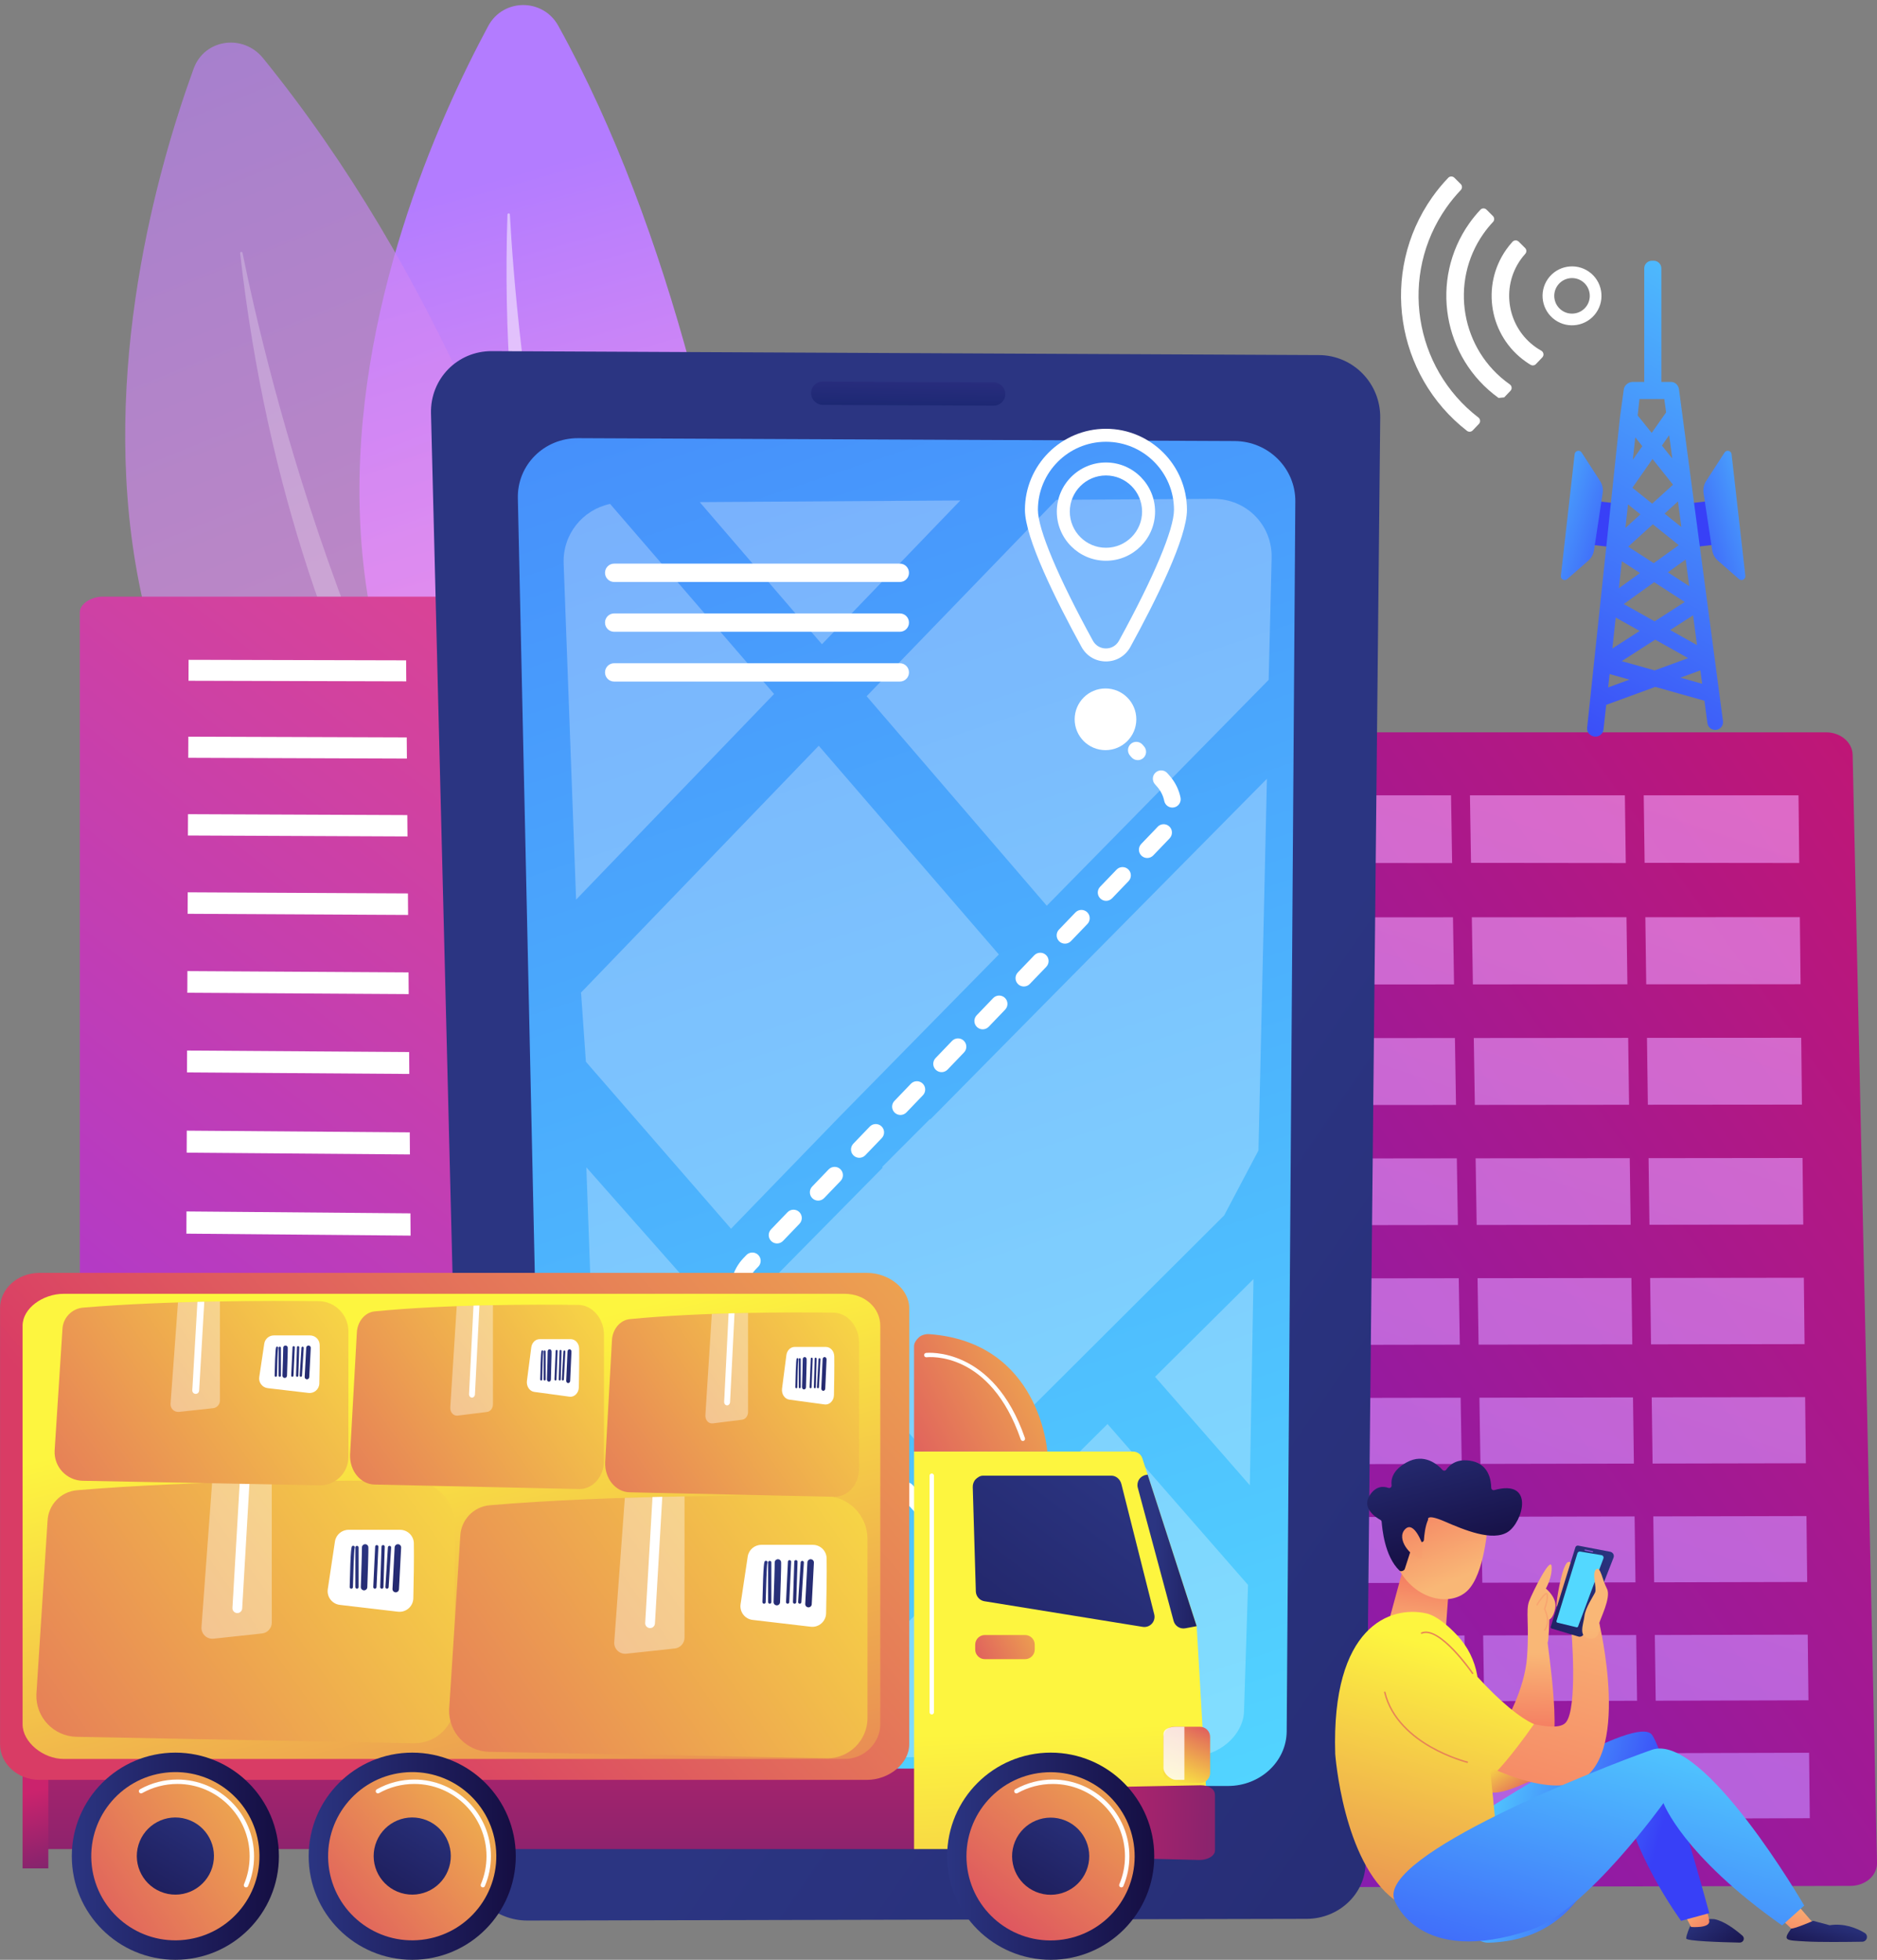 <svg width="319" height="333" viewBox="0 0 319 333" fill="none" xmlns="http://www.w3.org/2000/svg">
<rect x="0" y="0" width="319" height="333" fill="#808080" stroke="none"/>
<g clip-path="url(#clip0_1668_36416)">
<path d="M134.235 185.846C134.235 185.846 133.55 74.134 94.869 4.361C92.269 -0.328 85.519 -0.308 82.977 4.415C65.983 35.993 24.72 134.145 134.235 185.846Z" fill="url(#paint0_linear_1668_36416)"/>
<path opacity="0.5" d="M125.256 176.583C125.456 176.896 125.022 177.217 124.781 176.934C115.915 166.513 83.562 117.887 86.243 36.46C86.252 36.198 86.642 36.188 86.656 36.449C87.688 55.705 93.574 127.189 125.256 176.584V176.583Z" fill="white"/>
<path opacity="0.63" d="M110.201 184.458C111.464 185.527 103.249 82.017 44.712 9.887C41.32 5.706 34.746 6.607 32.907 11.668C20.614 45.509 -6.11 149.016 110.201 184.458Z" fill="url(#paint1_linear_1668_36416)"/>
<path opacity="0.24" d="M99.935 176.561C100.18 176.843 99.794 177.225 99.515 176.979C89.194 167.914 49.983 124.311 40.81 43.029C40.78 42.767 41.167 42.7 41.218 42.958C45.043 61.938 61.282 132.096 99.935 176.562V176.561Z" fill="white"/>
<path d="M314.859 128.231C314.813 126.15 312.819 124.438 310.372 124.438H217.943C215.464 124.438 213.031 126.24 213.031 128.349V316.851C213.031 317.865 213.719 318.838 214.562 319.555C215.406 320.271 216.657 320.672 217.85 320.67L314.491 320.445C315.694 320.443 316.87 320.029 317.711 319.297C318.553 318.566 319.026 317.555 319.004 316.531L314.859 128.231Z" fill="url(#paint2_linear_1668_36416)"/>
<g opacity="0.68">
<path d="M246.791 146.651L220.459 146.621L220.25 135.134H246.607L246.791 146.651Z" fill="url(#paint3_linear_1668_36416)"/>
<path d="M276.305 146.645L250.001 146.615L249.82 135.134H276.151L276.305 146.645Z" fill="url(#paint4_linear_1668_36416)"/>
<path d="M305.785 146.639L279.507 146.609L279.355 135.134H305.659L305.785 146.639Z" fill="url(#paint5_linear_1668_36416)"/>
<path d="M247.118 167.269L220.833 167.283L220.625 155.871L246.936 155.863L247.118 167.269Z" fill="url(#paint6_linear_1668_36416)"/>
<path d="M276.579 167.251L250.32 167.266L250.141 155.861L276.425 155.852L276.579 167.251Z" fill="url(#paint7_linear_1668_36416)"/>
<path d="M306.012 167.236L279.779 167.251L279.629 155.851L305.887 155.841L306.012 167.236Z" fill="url(#paint8_linear_1668_36416)"/>
<path d="M247.451 187.743L221.212 187.766L221.004 176.395L247.269 176.377L247.451 187.743Z" fill="url(#paint9_linear_1668_36416)"/>
<path d="M276.866 187.717L250.652 187.74L250.473 176.375L276.712 176.355L276.866 187.717Z" fill="url(#paint10_linear_1668_36416)"/>
<path d="M306.244 187.691L280.057 187.713L279.906 176.354L306.119 176.335L306.244 187.691Z" fill="url(#paint11_linear_1668_36416)"/>
<path d="M247.772 208.147L221.579 208.181L221.371 196.848L247.591 196.82L247.772 208.147Z" fill="url(#paint12_linear_1668_36416)"/>
<path d="M277.132 208.111L250.963 208.143L250.785 196.817L276.979 196.79L277.132 208.111Z" fill="url(#paint13_linear_1668_36416)"/>
<path d="M306.467 208.074L280.326 208.107L280.176 196.787L306.343 196.759L306.467 208.074Z" fill="url(#paint14_linear_1668_36416)"/>
<path d="M248.101 228.481L221.953 228.523L221.746 217.229L247.919 217.193L248.101 228.481Z" fill="url(#paint15_linear_1668_36416)"/>
<path d="M277.413 228.434L251.291 228.476L251.113 217.188L277.26 217.151L277.413 228.434Z" fill="url(#paint16_linear_1668_36416)"/>
<path d="M306.691 228.388L280.594 228.43L280.445 217.148L306.567 217.111L306.691 228.388Z" fill="url(#paint17_linear_1668_36416)"/>
<path d="M248.423 248.745L222.319 248.795L222.113 237.541L248.242 237.496L248.423 248.745Z" fill="url(#paint18_linear_1668_36416)"/>
<path d="M277.684 248.688L251.606 248.739L251.43 237.491L277.531 237.444L277.684 248.688Z" fill="url(#paint19_linear_1668_36416)"/>
<path d="M306.912 248.632L280.86 248.682L280.711 237.44L306.788 237.395L306.912 248.632Z" fill="url(#paint20_linear_1668_36416)"/>
<path d="M248.747 268.939L222.688 268.999L222.484 257.783L248.567 257.729L248.747 268.939Z" fill="url(#paint21_linear_1668_36416)"/>
<path d="M277.954 268.872L251.923 268.932L251.746 257.722L277.802 257.668L277.954 268.872Z" fill="url(#paint22_linear_1668_36416)"/>
<path d="M307.136 268.807L281.128 268.865L280.98 257.661L307.012 257.607L307.136 268.807Z" fill="url(#paint23_linear_1668_36416)"/>
<path d="M249.065 289.063L223.052 289.131L222.848 277.954L248.886 277.891L249.065 289.063Z" fill="url(#paint24_linear_1668_36416)"/>
<path d="M278.225 288.987L252.238 289.055L252.062 277.884L278.075 277.821L278.225 288.987Z" fill="url(#paint25_linear_1668_36416)"/>
<path d="M307.351 288.911L281.39 288.979L281.242 277.813L307.228 277.75L307.351 288.911Z" fill="url(#paint26_linear_1668_36416)"/>
<path d="M249.391 309.118L223.423 309.196L223.219 298.057L249.213 297.985L249.391 309.118Z" fill="url(#paint27_linear_1668_36416)"/>
<path d="M278.5 309.033L252.558 309.11L252.383 297.976L278.35 297.905L278.5 309.033Z" fill="url(#paint28_linear_1668_36416)"/>
<path d="M307.579 308.946L281.662 309.023L281.516 297.896L307.457 297.823L307.579 308.946Z" fill="url(#paint29_linear_1668_36416)"/>
</g>
<path d="M134.016 103.967C133.982 102.533 132.459 101.378 130.594 101.378H17.464C15.574 101.378 13.566 102.568 13.566 104.022V307.156C13.566 308.242 14.366 309.282 15.365 310.049C16.364 310.815 17.837 311.244 19.248 311.241L133.618 311.001C135.042 310.998 136.433 310.556 137.428 309.773C138.423 308.99 138.984 307.93 138.957 306.836L134.016 103.967Z" fill="url(#paint30_linear_1668_36416)"/>
<g style="mix-blend-mode:overlay">
<path d="M69.047 115.773L32.039 115.675L32.052 112.113L69.019 112.203L69.047 115.773Z" fill="white"/>
</g>
<g style="mix-blend-mode:overlay">
<path d="M69.153 128.895L31.992 128.765L32.007 125.173L69.125 125.295L69.153 128.895Z" fill="white"/>
</g>
<g style="mix-blend-mode:overlay">
<path d="M69.252 142.126L31.938 141.964L31.952 138.342L69.223 138.496L69.252 142.126Z" fill="white"/>
</g>
<g style="mix-blend-mode:overlay">
<path d="M69.355 155.466L31.887 155.271L31.901 151.619L69.328 151.807L69.355 155.466Z" fill="white"/>
</g>
<g style="mix-blend-mode:overlay">
<path d="M69.459 168.917L31.836 168.688L31.85 165.005L69.431 165.226L69.459 168.917Z" fill="white"/>
</g>
<g style="mix-blend-mode:overlay">
<path d="M69.667 196.159L31.727 195.86L31.742 192.117L69.639 192.405L69.667 196.159Z" fill="white"/>
</g>
<g style="mix-blend-mode:overlay">
<path d="M69.99 237.89L31.566 237.484L31.582 233.646L69.961 234.041L69.99 237.89Z" fill="white"/>
</g>
<g style="mix-blend-mode:overlay">
<path d="M69.562 182.481L31.781 182.218L31.796 178.504L69.534 178.759L69.562 182.481Z" fill="white"/>
</g>
<g style="mix-blend-mode:overlay">
<path d="M69.779 209.952L31.68 209.619L31.694 205.844L69.751 206.167L69.779 209.952Z" fill="white"/>
</g>
<g style="mix-blend-mode:overlay">
<path d="M69.882 223.862L31.621 223.493L31.635 219.685L69.853 220.045L69.882 223.862Z" fill="white"/>
</g>
<g style="mix-blend-mode:overlay">
<path d="M70.103 252.039L31.516 251.596L31.53 247.724L70.073 248.156L70.103 252.039Z" fill="white"/>
</g>
<g style="mix-blend-mode:overlay">
<path d="M70.21 266.308L31.457 265.829L31.473 261.923L70.181 262.392L70.21 266.308Z" fill="white"/>
</g>
<g style="mix-blend-mode:overlay">
<path d="M70.327 280.701L31.406 280.183L31.421 276.244L70.296 276.751L70.327 280.701Z" fill="white"/>
</g>
<g style="mix-blend-mode:overlay">
<path d="M70.436 295.22L31.348 294.662L31.363 290.688L70.405 291.235L70.436 295.22Z" fill="white"/>
</g>
<g style="mix-blend-mode:overlay">
<path d="M117.569 115.904L80.33 115.804L80.289 112.23L117.486 112.321L117.569 115.904Z" fill="white"/>
</g>
<g style="mix-blend-mode:overlay">
<path d="M117.871 129.067L80.478 128.935L80.438 125.332L117.789 125.454L117.871 129.067Z" fill="white"/>
</g>
<g style="mix-blend-mode:overlay">
<path d="M118.177 142.34L80.628 142.176L80.586 138.542L118.094 138.698L118.177 142.34Z" fill="white"/>
</g>
<g style="mix-blend-mode:overlay">
<path d="M118.482 155.722L80.776 155.525L80.734 151.862L118.397 152.05L118.482 155.722Z" fill="white"/>
</g>
<g style="mix-blend-mode:overlay">
<path d="M118.793 169.218L80.928 168.988L80.887 165.293L118.707 165.515L118.793 169.218Z" fill="white"/>
</g>
<g style="mix-blend-mode:overlay">
<path d="M119.421 196.55L81.237 196.249L81.195 192.494L119.335 192.784L119.421 196.55Z" fill="white"/>
</g>
<g style="mix-blend-mode:overlay">
<path d="M120.378 238.423L81.704 238.014L81.66 234.161L120.289 234.56L120.378 238.423Z" fill="white"/>
</g>
<g style="mix-blend-mode:overlay">
<path d="M119.104 182.826L81.081 182.562L81.039 178.836L119.018 179.093L119.104 182.826Z" fill="white"/>
</g>
<g style="mix-blend-mode:overlay">
<path d="M119.736 210.389L81.391 210.054L81.348 206.266L119.649 206.592L119.736 210.389Z" fill="white"/>
</g>
<g style="mix-blend-mode:overlay">
<path d="M120.061 224.346L81.551 223.975L81.508 220.154L119.972 220.515L120.061 224.346Z" fill="white"/>
</g>
<g style="mix-blend-mode:overlay">
<path d="M120.704 252.619L81.863 252.174L81.82 248.288L120.614 248.724L120.704 252.619Z" fill="white"/>
</g>
<g style="mix-blend-mode:overlay">
<path d="M121.033 266.939L82.025 266.455L81.981 262.535L120.943 263.009L121.033 266.939Z" fill="white"/>
</g>
<g style="mix-blend-mode:overlay">
<path d="M121.366 281.382L82.189 280.86L82.144 276.907L121.275 277.417L121.366 281.382Z" fill="white"/>
</g>
<g style="mix-blend-mode:overlay">
<path d="M121.702 295.95L82.354 295.389L82.309 291.402L121.61 291.952L121.702 295.95Z" fill="white"/>
</g>
<path d="M264.285 54.366C262.026 52.776 261.482 49.645 263.071 47.386C264.661 45.127 267.792 44.583 270.051 46.172C272.31 47.762 272.854 50.893 271.265 53.152C269.675 55.411 266.544 55.955 264.285 54.366ZM265.429 52.74C266.792 53.699 268.68 53.37 269.638 52.009C270.596 50.646 270.268 48.758 268.907 47.8C267.544 46.842 265.656 47.17 264.698 48.532C263.739 49.894 264.068 51.782 265.429 52.74Z" fill="white"/>
<path d="M258.429 44.12C255.038 48.939 256.199 55.618 261.018 59.009C261.316 59.219 261.623 59.41 261.934 59.584C262.354 59.818 262.45 60.378 262.118 60.726L261.033 61.865C260.796 62.113 260.42 62.16 260.125 61.983C259.846 61.816 259.57 61.638 259.301 61.448C253.137 57.111 251.653 48.568 255.99 42.404C256.318 41.937 256.673 41.498 257.048 41.087C257.328 40.779 257.808 40.763 258.104 41.057L259.192 42.137C259.468 42.41 259.478 42.849 259.218 43.137C258.939 43.444 258.674 43.772 258.429 44.12Z" fill="white"/>
<path d="M252.131 39.685C246.294 47.978 248.293 59.472 256.585 65.309L256.593 65.313C256.955 65.569 257.014 66.083 256.707 66.404L255.643 67.521C255.28 67.557 255.047 67.581 254.684 67.617C245.202 60.794 242.953 47.545 249.693 37.969C250.281 37.134 250.921 36.356 251.603 35.633C251.88 35.338 252.349 35.339 252.637 35.624L253.721 36.702C253.998 36.977 254.013 37.423 253.747 37.707C253.171 38.32 252.631 38.979 252.133 39.685H252.131Z" fill="white"/>
<path d="M245.83 35.252C237.764 46.712 240.249 62.479 251.255 70.942C251.601 71.208 251.647 71.71 251.347 72.026L250.291 73.133C250.034 73.402 249.613 73.439 249.319 73.211C237.157 63.757 234.434 46.264 243.392 33.535C244.233 32.339 245.153 31.232 246.134 30.206C246.413 29.913 246.882 29.913 247.17 30.198L248.254 31.275C248.536 31.555 248.536 32.006 248.261 32.295C247.392 33.208 246.577 34.191 245.83 35.252Z" fill="white"/>
<path d="M281.045 44.301H280.746C280.025 44.301 279.441 44.885 279.441 45.605V65.291C279.441 66.012 280.025 66.596 280.746 66.596H281.045C281.766 66.596 282.35 66.012 282.35 65.291V45.605C282.35 44.885 281.766 44.301 281.045 44.301Z" fill="url(#paint31_linear_1668_36416)"/>
<path d="M290.356 85.151L286.641 85.571L287.482 93.001L291.197 92.581L290.356 85.151Z" fill="url(#paint32_linear_1668_36416)"/>
<path d="M294.286 77.171C294.255 76.898 294.055 76.674 293.788 76.61C293.521 76.547 293.241 76.659 293.092 76.891L289.963 81.728C289.571 82.336 289.413 83.067 289.522 83.782L290.988 93.479C291.093 94.171 291.439 94.805 291.967 95.267L295.549 98.404C295.751 98.581 296.042 98.615 296.28 98.491C296.518 98.367 296.654 98.108 296.624 97.841L294.284 77.17L294.286 77.171Z" fill="url(#paint33_linear_1668_36416)"/>
<path d="M271.556 85.174L270.715 92.603L274.43 93.024L275.271 85.594L271.556 85.174Z" fill="url(#paint34_linear_1668_36416)"/>
<path d="M267.613 77.171C267.644 76.898 267.843 76.674 268.11 76.61C268.377 76.547 268.657 76.659 268.806 76.891L271.935 81.728C272.327 82.336 272.485 83.067 272.376 83.782L270.91 93.479C270.805 94.171 270.459 94.805 269.931 95.267L266.349 98.404C266.147 98.581 265.856 98.615 265.618 98.491C265.38 98.367 265.244 98.108 265.274 97.841L267.614 77.17L267.613 77.171Z" fill="url(#paint35_linear_1668_36416)"/>
<path d="M292.822 122.522L292.203 117.857C292.203 117.857 292.203 117.851 292.203 117.848L285.346 66.137C285.258 65.473 284.692 64.898 284.023 64.898H277.435C276.754 64.898 276.038 65.49 275.965 66.168L275.328 70.792V70.795L269.734 123.684C269.654 124.418 270.255 125.076 270.989 125.156C271.038 125.161 271.123 125.165 271.17 125.165C271.844 125.165 272.44 124.658 272.514 123.974L272.98 119.767L281.315 116.715L289.671 119.066L290.177 122.871C290.273 123.601 290.942 124.112 291.677 124.019C292.408 123.922 292.923 123.251 292.825 122.519L292.822 122.522ZM277.916 74.316L279.111 75.813L277.505 78.108L277.916 74.317V74.316ZM283.457 97.248L286.483 95.071L287.085 99.598L283.458 97.248H283.457ZM286.325 102.287L281.208 105.574L275.966 102.637L281.129 98.922L286.325 102.287ZM281.05 95.689L276.721 92.885L280.9 89.087L285.307 92.626L281.05 95.689ZM282.901 87.269L285.172 85.206L285.749 89.558L282.9 87.27L282.901 87.269ZM284.204 77.911L282.445 75.708L283.678 73.948L284.204 77.911ZM284.335 82.358L280.792 85.577L277.427 82.876L280.847 77.99L284.334 82.359L284.335 82.358ZM276.681 85.7L278.791 87.395L276.246 89.707L276.68 85.7H276.681ZM275.634 95.362L278.723 97.364L275.136 99.945L275.634 95.362ZM274.595 104.929L278.662 107.209L274.025 110.187L274.595 104.931V104.929ZM281.302 108.687L286.902 111.826L281.208 113.912L275.616 112.339L281.301 108.687H281.302ZM283.847 107.052L287.741 104.551L288.413 109.611L283.846 107.052H283.847ZM282.851 67.806L283.157 70.075L280.709 73.552L278.326 70.596L278.631 67.806H282.851ZM273.307 116.807L273.554 114.532L276.925 115.481L273.307 116.807ZM285.598 115.147L288.983 113.907L289.286 116.185L285.598 115.147Z" fill="url(#paint36_linear_1668_36416)"/>
<path d="M232.081 316.585C232.028 321.802 227.546 326.032 222.067 326.044L89.648 326.333C84.13 326.345 79.552 322.118 79.42 316.879L73.249 70.241C73.103 64.377 77.734 59.634 83.592 59.662L224.153 60.334C229.967 60.361 234.63 65.128 234.571 70.966L232.081 316.585Z" fill="url(#paint37_linear_1668_36416)"/>
<path d="M220.143 85.201C220.182 79.566 215.559 74.967 209.815 74.942L98.253 74.452C92.473 74.427 87.886 79.001 88.01 84.656L92.596 294.358C92.708 299.494 97.251 303.642 102.741 303.633L208.729 303.465C214.187 303.457 218.639 299.308 218.675 294.188L220.142 85.201H220.143Z" fill="url(#paint38_linear_1668_36416)"/>
<path d="M170.847 66.961C170.85 68.054 169.971 68.936 168.883 68.931L139.849 68.8C138.76 68.795 137.865 67.904 137.852 66.809C137.839 65.714 138.712 64.83 139.804 64.835L168.871 64.971C169.961 64.975 170.845 65.867 170.847 66.961Z" fill="url(#paint39_linear_1668_36416)"/>
<g opacity="0.27">
<path d="M196.305 233.944L213.029 217.339L212.41 252.371L196.34 233.983L196.305 233.944Z" fill="white"/>
<path d="M188.227 241.966L211.866 269.032L212.106 269.309L211.424 290.755C211.371 292.812 210.269 294.792 208.526 296.255C206.989 297.542 204.994 298.332 202.905 298.5L169.504 260.559L188.227 241.963V241.966Z" fill="white"/>
<path d="M208.051 206.514L188.96 225.547L180.906 233.576L162.18 252.243L131.395 217.279L131.399 217.274L150.052 198.367L149.999 198.366L149.897 198.314V198.309L158.026 190.167L158.102 190.176L158.122 190.182L158.136 190.176L158.148 190.167L177.249 170.823L215.316 132.327L213.879 195.477L208.051 206.514Z" fill="white"/>
<path d="M188.177 298.546L131.207 298.589L161.573 268.438L188.177 298.546Z" fill="white"/>
<path d="M154.251 260.148L115.679 298.6L112.155 298.602C109.808 298.603 107.531 297.811 105.823 296.39C104.11 294.967 103.102 293.034 103.03 291.013L101.426 247.657L123.473 225.307L154.252 260.148H154.251Z" fill="white"/>
<path d="M116.03 216.871L100.883 232.306L99.652 198.352L116.016 216.871H116.03Z" fill="white"/>
<path d="M177.898 153.897L147.285 118.298L179.537 84.929L206.159 84.758C211.826 84.722 216.255 89.209 216.116 94.817L215.611 115.518L177.898 153.898V153.897Z" fill="white"/>
<path d="M118.922 85.319L163.209 85.034L139.692 109.466L118.922 85.319Z" fill="white"/>
<path d="M139.15 126.716L169.758 162.179L150.68 181.596L142.651 189.77L124.239 208.782L99.572 180.405V180.401L98.758 168.774L98.691 168.711L139.15 126.716Z" fill="white"/>
<path d="M103.689 85.624L131.555 117.918L97.909 152.865L95.793 95.764C95.605 90.803 99.005 86.617 103.69 85.624H103.689Z" fill="white"/>
</g>
<path d="M152.929 95.77H104.378C103.52 95.77 102.824 96.466 102.824 97.324V97.334C102.824 98.192 103.52 98.888 104.378 98.888H152.929C153.787 98.888 154.482 98.192 154.482 97.334V97.324C154.482 96.466 153.787 95.77 152.929 95.77Z" fill="white"/>
<path d="M152.929 104.232H104.378C103.52 104.232 102.824 104.928 102.824 105.786V105.796C102.824 106.654 103.52 107.349 104.378 107.349H152.929C153.787 107.349 154.482 106.654 154.482 105.796V105.786C154.482 104.928 153.787 104.232 152.929 104.232Z" fill="white"/>
<path d="M152.929 112.693H104.378C103.52 112.693 102.824 113.389 102.824 114.247V114.257C102.824 115.115 103.52 115.81 104.378 115.81H152.929C153.787 115.81 154.482 115.115 154.482 114.257V114.247C154.482 113.389 153.787 112.693 152.929 112.693Z" fill="white"/>
<path d="M187.957 112.388C186.202 112.388 184.651 111.469 183.807 109.929C179.419 101.926 174.188 91.386 174.188 86.627C174.188 79.035 180.364 72.857 187.957 72.857C195.551 72.857 201.727 79.034 201.727 86.627C201.727 91.388 196.496 101.926 192.108 109.929C191.264 111.469 189.713 112.388 187.957 112.388ZM187.957 75.064C181.581 75.064 176.394 80.251 176.394 86.627C176.394 89.928 179.801 98.034 185.741 108.869C186.192 109.691 187.021 110.181 187.957 110.181C188.894 110.181 189.722 109.691 190.173 108.869C196.114 98.034 199.521 89.928 199.521 86.627C199.521 80.251 194.333 75.064 187.957 75.064Z" fill="white"/>
<path d="M187.958 95.28C183.354 95.28 179.609 91.534 179.609 86.931C179.609 82.329 183.355 78.583 187.958 78.583C192.561 78.583 196.306 82.329 196.306 86.931C196.306 91.534 192.561 95.28 187.958 95.28ZM187.958 80.788C184.571 80.788 181.815 83.544 181.815 86.931C181.815 90.319 184.57 93.075 187.958 93.075C191.346 93.075 194.101 90.319 194.101 86.931C194.101 83.544 191.346 80.788 187.958 80.788Z" fill="white"/>
<path d="M187.881 127.462C190.774 127.462 193.12 125.116 193.12 122.222C193.12 119.328 190.774 116.982 187.881 116.982C184.987 116.982 182.641 119.328 182.641 122.222C182.641 125.116 184.987 127.462 187.881 127.462Z" fill="white"/>
<path d="M197.421 302.539C197.035 302.539 196.652 302.383 196.373 302.075L193.663 299.083C193.139 298.505 193.183 297.612 193.761 297.088C194.338 296.564 195.232 296.608 195.756 297.186L198.466 300.178C198.99 300.756 198.946 301.649 198.368 302.173C198.097 302.417 197.758 302.539 197.419 302.539H197.421ZM190.645 295.061C190.259 295.061 189.876 294.904 189.597 294.596L186.887 291.606C186.363 291.027 186.407 290.134 186.985 289.611C187.562 289.087 188.456 289.131 188.98 289.71L191.69 292.7C192.214 293.279 192.17 294.172 191.592 294.695C191.321 294.94 190.982 295.062 190.644 295.062L190.645 295.061ZM183.869 287.583C183.484 287.583 183.101 287.427 182.821 287.119L180.111 284.128C179.587 283.55 179.632 282.657 180.209 282.133C180.787 281.609 181.68 281.653 182.204 282.231L184.914 285.223C185.438 285.8 185.394 286.694 184.817 287.218C184.546 287.463 184.207 287.584 183.868 287.584L183.869 287.583ZM177.093 280.105C176.708 280.105 176.325 279.948 176.046 279.64L173.336 276.65C172.812 276.071 172.856 275.178 173.433 274.655C174.011 274.131 174.905 274.175 175.429 274.752L178.139 277.744C178.663 278.323 178.618 279.216 178.041 279.739C177.77 279.984 177.431 280.106 177.092 280.106L177.093 280.105ZM170.318 272.627C169.932 272.627 169.549 272.471 169.27 272.163L166.56 269.171C166.036 268.592 166.08 267.7 166.658 267.176C167.236 266.652 168.129 266.696 168.653 267.275L171.363 270.267C171.887 270.846 171.843 271.738 171.265 272.262C170.994 272.507 170.655 272.628 170.316 272.628L170.318 272.627ZM163.542 265.149C163.156 265.149 162.773 264.992 162.494 264.684L159.784 261.693C159.26 261.114 159.304 260.221 159.882 259.697C160.459 259.175 161.353 259.218 161.877 259.795L164.587 262.787C165.111 263.366 165.067 264.258 164.489 264.782C164.218 265.027 163.88 265.149 163.541 265.149H163.542ZM156.766 257.67C156.381 257.67 155.998 257.514 155.718 257.206L153.008 254.214C152.484 253.635 152.529 252.743 153.106 252.219C153.684 251.696 154.578 251.739 155.101 252.317L157.811 255.308C158.335 255.887 158.291 256.78 157.714 257.304C157.443 257.548 157.104 257.67 156.765 257.67H156.766ZM149.99 250.193C149.605 250.193 149.222 250.036 148.943 249.728L146.233 246.737C145.709 246.158 145.753 245.265 146.33 244.741C146.908 244.219 147.802 244.262 148.326 244.839L151.036 247.831C151.56 248.41 151.515 249.302 150.938 249.826C150.667 250.071 150.328 250.193 149.989 250.193H149.99ZM143.215 242.714C142.829 242.714 142.446 242.558 142.167 242.25L139.457 239.258C138.933 238.679 138.977 237.787 139.555 237.263C140.132 236.74 141.026 236.783 141.55 237.361L144.26 240.352C144.784 240.931 144.74 241.824 144.162 242.348C143.891 242.592 143.552 242.714 143.213 242.714H143.215ZM136.439 235.236C136.053 235.236 135.67 235.08 135.391 234.772L132.681 231.781C132.157 231.202 132.201 230.309 132.779 229.785C133.357 229.261 134.25 229.306 134.774 229.884L137.484 232.876C138.008 233.455 137.964 234.347 137.386 234.871C137.116 235.116 136.777 235.238 136.438 235.238L136.439 235.236ZM129.663 227.758C129.278 227.758 128.895 227.602 128.615 227.294L126.216 224.645C126.089 224.505 125.97 224.363 125.855 224.218C125.372 223.606 125.476 222.717 126.089 222.234C126.703 221.751 127.59 221.856 128.074 222.468C128.149 222.563 128.228 222.656 128.31 222.748L130.71 225.397C131.234 225.975 131.189 226.869 130.612 227.393C130.341 227.637 130.002 227.759 129.663 227.759V227.758ZM125.773 219.037C125.656 219.037 125.535 219.022 125.417 218.992C124.662 218.796 124.208 218.024 124.405 217.269C124.748 215.951 125.429 214.734 126.376 213.748L126.847 213.258C127.388 212.696 128.283 212.678 128.845 213.218C129.407 213.759 129.425 214.653 128.884 215.216L128.413 215.706C127.8 216.344 127.36 217.13 127.139 217.98C126.975 218.616 126.401 219.038 125.773 219.038V219.037ZM132.059 211.283C131.707 211.283 131.355 211.152 131.081 210.889C130.518 210.348 130.5 209.455 131.04 208.891L133.836 205.981C134.377 205.419 135.271 205.4 135.834 205.94C136.397 206.481 136.415 207.375 135.874 207.938L133.079 210.848C132.802 211.137 132.431 211.283 132.059 211.283ZM139.05 204.006C138.698 204.006 138.346 203.875 138.071 203.612C137.508 203.071 137.49 202.178 138.031 201.614L140.827 198.704C141.367 198.142 142.261 198.124 142.824 198.663C143.388 199.204 143.406 200.099 142.865 200.661L140.069 203.571C139.792 203.86 139.421 204.006 139.05 204.006ZM146.04 196.729C145.688 196.729 145.336 196.598 145.062 196.335C144.499 195.795 144.481 194.901 145.021 194.337L147.817 191.427C148.358 190.865 149.252 190.847 149.815 191.386C150.378 191.927 150.396 192.821 149.856 193.384L147.06 196.295C146.783 196.583 146.412 196.729 146.04 196.729ZM153.031 189.452C152.679 189.452 152.327 189.321 152.052 189.058C151.489 188.518 151.471 187.623 152.012 187.061L154.808 184.15C155.348 183.588 156.242 183.57 156.805 184.109C157.369 184.65 157.387 185.545 156.846 186.107L154.05 189.018C153.773 189.306 153.402 189.452 153.031 189.452ZM160.022 182.175C159.67 182.175 159.317 182.044 159.043 181.781C158.48 181.241 158.462 180.347 159.002 179.784L161.798 176.873C162.339 176.311 163.233 176.293 163.796 176.833C164.359 177.373 164.377 178.267 163.837 178.83L161.041 181.741C160.764 182.029 160.393 182.175 160.022 182.175ZM167.012 174.898C166.66 174.898 166.308 174.767 166.034 174.504C165.47 173.964 165.452 173.07 165.993 172.507L168.789 169.596C169.33 169.034 170.223 169.016 170.787 169.556C171.35 170.096 171.368 170.99 170.827 171.553L168.031 174.464C167.754 174.753 167.383 174.898 167.012 174.898ZM174.003 167.621C173.651 167.621 173.299 167.49 173.024 167.227C172.461 166.687 172.443 165.793 172.983 165.23L175.779 162.319C176.32 161.757 177.214 161.739 177.777 162.279C178.34 162.819 178.358 163.713 177.818 164.276L175.022 167.187C174.745 167.476 174.374 167.621 174.003 167.621ZM180.993 160.344C180.641 160.344 180.289 160.213 180.015 159.95C179.451 159.41 179.433 158.516 179.974 157.953L182.77 155.042C183.311 154.48 184.204 154.462 184.768 155.002C185.331 155.542 185.349 156.436 184.808 156.999L182.012 159.91C181.735 160.199 181.364 160.344 180.993 160.344ZM187.984 153.067C187.632 153.067 187.28 152.936 187.005 152.674C186.442 152.133 186.424 151.239 186.965 150.676L189.761 147.765C190.301 147.203 191.195 147.185 191.758 147.725C192.321 148.265 192.339 149.159 191.799 149.722L189.003 152.633C188.726 152.922 188.355 153.067 187.984 153.067ZM194.974 145.79C194.622 145.79 194.27 145.659 193.996 145.397C193.432 144.856 193.415 143.962 193.955 143.399L196.521 140.728C196.582 140.665 196.641 140.601 196.697 140.534C197.209 139.944 198.102 139.882 198.69 140.395C199.279 140.907 199.342 141.8 198.829 142.388C198.74 142.488 198.651 142.587 198.557 142.685L195.991 145.356C195.714 145.645 195.343 145.79 194.972 145.79H194.974ZM199.247 137.221C198.59 137.221 198 136.759 197.864 136.09C197.687 135.215 197.281 134.396 196.693 133.72L196.276 133.243C195.763 132.654 195.825 131.762 196.413 131.25C197.002 130.737 197.894 130.797 198.406 131.387L198.823 131.864C199.732 132.908 200.358 134.175 200.633 135.527C200.788 136.291 200.295 137.037 199.53 137.192C199.435 137.212 199.341 137.221 199.247 137.221ZM193.366 129.161C192.972 129.161 192.579 128.997 192.3 128.676L192.052 128.39C191.54 127.802 191.601 126.91 192.189 126.398C192.777 125.886 193.67 125.948 194.182 126.536L194.43 126.821C194.942 127.41 194.881 128.302 194.293 128.814C194.025 129.047 193.695 129.161 193.366 129.161Z" fill="white"/>
<path d="M156.165 300.515H7.119V314.189H156.165V300.515Z" fill="url(#paint40_linear_1668_36416)"/>
<path d="M8.214 300.515H3.838V317.471H8.214V300.515Z" fill="url(#paint41_linear_1668_36416)"/>
<path d="M154.525 222.271C154.525 219.013 151.082 216.284 147.348 216.284H6.702C2.968 216.284 0.01 219.013 0.01 222.271V296.393C0.01 299.651 2.968 302.429 6.702 302.429H147.349C151.083 302.429 154.526 299.651 154.526 296.393V222.271H154.525Z" fill="url(#paint42_linear_1668_36416)"/>
<path d="M149.603 225.258C149.603 222.277 147.034 219.839 143.512 219.839H10.832C7.31 219.839 3.84 222.277 3.84 225.258V293.013C3.84 295.994 7.31 298.874 10.832 298.874H143.513C147.035 298.874 149.604 295.994 149.604 293.013V225.258H149.603Z" fill="url(#paint43_linear_1668_36416)"/>
<path d="M203.378 276.277L194.139 247.78C193.908 247.064 193.24 246.64 192.488 246.64H155.348V314.189H205.567L203.378 276.278V276.277Z" fill="url(#paint44_linear_1668_36416)"/>
<path d="M205.844 303.837C205.347 303.51 204.743 303.334 204.05 303.347L165.346 304.093L165.176 315.09L203.844 316.04C205.262 316.04 206.489 315.357 206.489 314.398V305.082C206.489 304.613 206.342 304.164 205.844 303.837Z" fill="url(#paint45_linear_1668_36416)"/>
<path d="M196.163 274.298L190.578 252.145C190.383 251.375 189.69 250.741 188.895 250.741H167.055C166.586 250.741 166.136 251.025 165.81 251.362C165.483 251.698 165.307 252.199 165.321 252.668L165.845 270.405C165.87 271.237 166.481 271.946 167.303 272.078L194.204 276.43C194.781 276.523 195.367 276.323 195.761 275.892C196.156 275.461 196.307 274.863 196.163 274.296V274.298Z" fill="url(#paint46_linear_1668_36416)"/>
<path d="M195.045 250.569L194.76 250.617C194.277 250.697 193.85 250.977 193.585 251.39C193.32 251.802 193.241 252.307 193.368 252.781L199.455 275.418C199.69 276.294 200.56 276.841 201.45 276.673L203.373 276.313L195.044 250.572L195.045 250.569Z" fill="url(#paint47_linear_1668_36416)"/>
<path d="M174.216 277.816H167.379C166.473 277.816 165.738 278.551 165.738 279.457V280.278C165.738 281.184 166.473 281.919 167.379 281.919H174.216C175.122 281.919 175.857 281.184 175.857 280.278V279.457C175.857 278.551 175.122 277.816 174.216 277.816Z" fill="url(#paint48_linear_1668_36416)"/>
<path d="M157.933 226.693C157.351 226.65 156.611 226.832 156.183 227.229C155.754 227.626 155.344 228.163 155.344 228.747V246.64H177.993C177.993 246.64 176.776 228.068 157.932 226.693H157.933Z" fill="url(#paint49_linear_1668_36416)"/>
<path d="M178.568 333C188.288 333 196.167 325.12 196.167 315.401C196.167 305.681 188.288 297.801 178.568 297.801C168.848 297.801 160.969 305.681 160.969 315.401C160.969 325.12 168.848 333 178.568 333Z" fill="url(#paint50_linear_1668_36416)"/>
<path d="M179.951 329.642C187.807 328.865 193.544 321.867 192.767 314.012C191.99 306.157 184.992 300.419 177.137 301.196C169.282 301.973 163.544 308.971 164.321 316.826C165.098 324.681 172.096 330.419 179.951 329.642Z" fill="url(#paint51_linear_1668_36416)"/>
<path d="M190.574 320.702C190.525 320.702 190.476 320.692 190.428 320.672C190.239 320.592 190.149 320.372 190.23 320.183C190.87 318.669 191.194 317.061 191.194 315.402C191.194 308.631 185.686 303.122 178.914 303.122C176.812 303.122 174.74 303.661 172.92 304.681C172.74 304.783 172.512 304.718 172.411 304.538C172.31 304.358 172.374 304.13 172.555 304.03C174.487 302.947 176.686 302.375 178.915 302.375C186.099 302.375 191.944 308.218 191.944 315.402C191.944 317.161 191.599 318.868 190.92 320.474C190.859 320.617 190.721 320.703 190.575 320.703L190.574 320.702Z" fill="white"/>
<path d="M184.62 317.909C186.006 314.564 184.418 310.73 181.073 309.344C177.728 307.959 173.894 309.547 172.508 312.892C171.123 316.236 172.711 320.071 176.056 321.456C179.401 322.842 183.235 321.253 184.62 317.909Z" fill="url(#paint52_linear_1668_36416)"/>
<path d="M70.056 333C79.776 333 87.656 325.121 87.656 315.401C87.656 305.681 79.776 297.802 70.056 297.802C60.337 297.802 52.457 305.681 52.457 315.401C52.457 325.121 60.337 333 70.056 333Z" fill="url(#paint53_linear_1668_36416)"/>
<path d="M71.704 329.598C79.544 328.688 85.163 321.594 84.253 313.753C83.343 305.912 76.249 300.294 68.408 301.204C60.567 302.114 54.949 309.208 55.859 317.049C56.769 324.89 63.863 330.508 71.704 329.598Z" fill="url(#paint54_linear_1668_36416)"/>
<path d="M82.061 320.702C82.012 320.702 81.963 320.692 81.915 320.672C81.726 320.592 81.636 320.373 81.717 320.182C82.358 318.668 82.683 317.06 82.683 315.401C82.683 308.63 77.174 303.121 70.402 303.121C68.301 303.121 66.228 303.66 64.408 304.68C64.228 304.782 64 304.717 63.9 304.537C63.798 304.357 63.863 304.129 64.043 304.029C65.975 302.946 68.174 302.374 70.403 302.374C77.587 302.374 83.432 308.217 83.432 315.401C83.432 317.16 83.087 318.867 82.408 320.473C82.347 320.615 82.209 320.701 82.063 320.701L82.061 320.702Z" fill="white"/>
<path d="M76.333 317.272C77.382 313.807 75.424 310.148 71.959 309.099C68.494 308.05 64.835 310.009 63.786 313.474C62.737 316.939 64.696 320.598 68.161 321.647C71.626 322.695 75.285 320.737 76.333 317.272Z" fill="url(#paint55_linear_1668_36416)"/>
<path d="M29.802 333C39.522 333 47.402 325.121 47.402 315.401C47.402 305.681 39.522 297.802 29.802 297.802C20.083 297.802 12.203 305.681 12.203 315.401C12.203 325.121 20.083 333 29.802 333Z" fill="url(#paint56_linear_1668_36416)"/>
<path d="M31.45 329.599C39.291 328.689 44.909 321.595 43.999 313.754C43.089 305.913 35.995 300.294 28.154 301.204C20.313 302.114 14.695 309.208 15.605 317.049C16.515 324.89 23.609 330.509 31.45 329.599Z" fill="url(#paint57_linear_1668_36416)"/>
<path d="M41.806 320.702C41.758 320.702 41.709 320.692 41.661 320.672C41.471 320.592 41.382 320.373 41.463 320.182C42.104 318.668 42.428 317.06 42.428 315.401C42.428 308.63 36.92 303.121 30.148 303.121C28.046 303.121 25.973 303.66 24.154 304.68C23.973 304.782 23.745 304.717 23.645 304.537C23.545 304.357 23.608 304.129 23.788 304.029C25.72 302.946 27.92 302.374 30.149 302.374C37.333 302.374 43.178 308.217 43.178 315.401C43.178 317.16 42.833 318.867 42.154 320.473C42.093 320.615 41.955 320.701 41.809 320.701L41.806 320.702Z" fill="white"/>
<path d="M36.08 317.273C37.128 313.808 35.17 310.149 31.705 309.1C28.24 308.051 24.581 310.01 23.532 313.475C22.483 316.94 24.442 320.599 27.907 321.648C31.372 322.697 35.031 320.738 36.08 317.273Z" fill="url(#paint58_linear_1668_36416)"/>
<path d="M203.928 293.404H199.472C198.512 293.404 197.734 294.182 197.734 295.141V301.238C197.734 302.198 198.512 302.976 199.472 302.976H203.928C204.887 302.976 205.665 302.198 205.665 301.238V295.141C205.665 294.182 204.887 293.404 203.928 293.404Z" fill="url(#paint59_linear_1668_36416)"/>
<path opacity="0.8" d="M201.289 293.404V302.429H199.862C198.904 302.429 197.734 301.35 197.734 300.392V294.677C197.734 293.719 198.904 293.404 199.862 293.404H201.289Z" fill="white"/>
<path d="M158.354 291.317C158.148 291.317 157.98 291.15 157.98 290.943V250.742C157.98 250.536 158.148 250.369 158.354 250.369C158.56 250.369 158.727 250.536 158.727 250.742V290.943C158.727 291.15 158.56 291.317 158.354 291.317Z" fill="white"/>
<path d="M173.838 244.849C173.683 244.849 173.538 244.751 173.485 244.597C168.292 229.55 157.91 230.572 157.471 230.624C157.27 230.648 157.081 230.501 157.057 230.296C157.033 230.092 157.179 229.906 157.384 229.881C157.498 229.869 168.796 228.714 174.192 244.352C174.259 244.548 174.156 244.76 173.961 244.827C173.92 244.841 173.88 244.847 173.839 244.847L173.838 244.849Z" fill="white"/>
<path d="M70.315 296.202C74.142 296.275 77.283 293.193 77.283 289.366V258.939C77.283 254.942 74.07 251.689 70.073 251.646C58.076 251.516 33.334 251.509 13.089 253.215C10.326 253.448 8.177 255.713 8.077 258.482L6.184 287.898C6.044 291.788 9.12 295.039 13.013 295.113L70.314 296.201L70.315 296.202Z" fill="url(#paint60_linear_1668_36416)"/>
<path d="M70.333 262.23C70.384 264.818 70.307 268.927 70.245 271.581C70.213 272.962 69 274.014 67.628 273.853L57.755 272.696C56.44 272.542 55.513 271.329 55.71 270.02L56.922 261.935C57.094 260.787 58.08 259.939 59.241 259.939H67.991C69.265 259.939 70.309 260.956 70.334 262.23H70.333Z" fill="white"/>
<path opacity="0.37" d="M44.531 277.552L36.295 278.441C35.142 278.565 34.159 277.615 34.243 276.459L36.044 251.96C39.496 251.85 42.902 251.77 46.187 251.714V275.706C46.187 276.654 45.473 277.45 44.53 277.552H44.531Z" fill="white"/>
<path d="M41.159 273.305C41.134 273.746 40.769 274.086 40.334 274.086C40.317 274.086 40.301 274.086 40.285 274.085C39.828 274.058 39.479 273.667 39.505 273.21L40.748 251.828C41.305 251.813 41.857 251.801 42.409 251.79L41.159 273.307V273.305Z" fill="white"/>
<path d="M65.771 269.949C65.915 269.949 66.037 269.837 66.047 269.69L66.474 262.955C66.484 262.803 66.368 262.672 66.216 262.662C66.056 262.651 65.933 262.769 65.924 262.921L65.497 269.657C65.487 269.808 65.603 269.939 65.754 269.949C65.76 269.949 65.766 269.949 65.771 269.949Z" fill="url(#paint61_linear_1668_36416)"/>
<path d="M64.89 269.949C65.038 269.949 65.161 269.831 65.166 269.681L65.39 262.817C65.395 262.665 65.276 262.537 65.123 262.532C64.948 262.524 64.843 262.647 64.838 262.799L64.613 269.663C64.609 269.816 64.728 269.944 64.881 269.949H64.89Z" fill="url(#paint62_linear_1668_36416)"/>
<path d="M63.7 269.948C63.548 269.94 63.431 269.812 63.438 269.659C63.548 267.353 63.756 262.956 63.759 262.806C63.759 262.654 63.883 262.532 64.034 262.532C64.186 262.532 64.31 262.656 64.31 262.808C64.31 262.921 64.042 268.556 63.988 269.684C63.981 269.832 63.859 269.948 63.712 269.948C63.708 269.948 63.704 269.948 63.699 269.948H63.7Z" fill="url(#paint63_linear_1668_36416)"/>
<path d="M61.872 270.224C62.168 270.224 62.413 269.989 62.423 269.691C62.657 263.041 62.615 262.891 62.589 262.791C62.509 262.496 62.203 262.323 61.911 262.403C61.642 262.477 61.472 262.74 61.509 263.01C61.527 263.409 61.403 267.278 61.321 269.652C61.31 269.956 61.549 270.212 61.853 270.223C61.859 270.223 61.866 270.223 61.873 270.223L61.872 270.224Z" fill="url(#paint64_linear_1668_36416)"/>
<path d="M60.67 269.949C60.823 269.949 60.946 269.826 60.946 269.673V262.938C60.946 262.786 60.823 262.663 60.67 262.663C60.517 262.663 60.395 262.786 60.395 262.938V269.673C60.395 269.826 60.517 269.949 60.67 269.949Z" fill="url(#paint65_linear_1668_36416)"/>
<path d="M59.707 269.949C59.857 269.949 59.98 269.83 59.982 269.679C60.035 267.339 60.159 263.517 60.269 263.057C60.318 262.97 60.316 262.861 60.258 262.771C60.174 262.642 60.004 262.609 59.876 262.692C59.726 262.791 59.583 262.884 59.43 269.667C59.426 269.82 59.547 269.947 59.7 269.95H59.705L59.707 269.949Z" fill="url(#paint66_linear_1668_36416)"/>
<path d="M67.255 270.562C67.547 270.562 67.791 270.333 67.806 270.038L68.175 262.966C68.191 262.662 67.957 262.402 67.653 262.386C67.364 262.366 67.088 262.605 67.073 262.909L66.704 269.981C66.688 270.285 66.922 270.545 67.227 270.561C67.236 270.561 67.246 270.561 67.255 270.561V270.562Z" fill="url(#paint67_linear_1668_36416)"/>
<path d="M140.464 298.755C144.291 298.827 147.431 295.745 147.431 291.918V261.492C147.431 257.494 144.219 254.241 140.221 254.198C128.225 254.068 103.482 254.061 83.237 255.767C80.475 256 78.326 258.265 78.225 261.035L76.333 290.45C76.192 294.34 79.268 297.591 83.161 297.665L140.462 298.753L140.464 298.755Z" fill="url(#paint68_linear_1668_36416)"/>
<path d="M140.485 264.784C140.537 267.373 140.459 271.481 140.397 274.135C140.365 275.516 139.152 276.569 137.78 276.407L127.908 275.25C126.593 275.096 125.665 273.884 125.862 272.574L127.075 264.49C127.247 263.342 128.232 262.493 129.393 262.493H138.143C139.417 262.493 140.462 263.51 140.487 264.784H140.485Z" fill="white"/>
<path opacity="0.37" d="M114.68 280.104L106.443 280.993C105.29 281.117 104.307 280.167 104.392 279.011L106.193 254.512C109.645 254.402 113.051 254.322 116.336 254.266V278.258C116.336 279.207 115.621 280.003 114.678 280.104H114.68Z" fill="white"/>
<path d="M111.308 275.858C111.283 276.298 110.917 276.638 110.482 276.638C110.465 276.638 110.45 276.638 110.433 276.637C109.976 276.611 109.627 276.22 109.654 275.763L110.896 254.38C111.453 254.366 112.006 254.354 112.557 254.342L111.308 275.859V275.858Z" fill="white"/>
<path d="M135.92 272.502C136.064 272.502 136.186 272.389 136.195 272.243L136.622 265.508C136.632 265.356 136.516 265.225 136.365 265.215C136.205 265.203 136.082 265.321 136.072 265.474L135.645 272.209C135.636 272.361 135.751 272.492 135.903 272.502C135.909 272.502 135.915 272.502 135.92 272.502Z" fill="url(#paint69_linear_1668_36416)"/>
<path d="M135.043 272.501C135.191 272.501 135.314 272.383 135.318 272.234L135.543 265.37C135.547 265.217 135.428 265.09 135.275 265.085C135.1 265.077 134.995 265.199 134.99 265.352L134.766 272.216C134.761 272.369 134.88 272.497 135.033 272.501H135.043Z" fill="url(#paint70_linear_1668_36416)"/>
<path d="M133.849 272.5C133.696 272.493 133.579 272.364 133.586 272.212C133.696 269.906 133.905 265.509 133.907 265.358C133.907 265.207 134.031 265.085 134.183 265.085C134.334 265.085 134.459 265.209 134.459 265.361C134.459 265.474 134.19 271.109 134.136 272.237C134.129 272.385 134.008 272.5 133.861 272.5C133.856 272.5 133.852 272.5 133.848 272.5H133.849Z" fill="url(#paint71_linear_1668_36416)"/>
<path d="M132.02 272.778C132.316 272.778 132.561 272.542 132.572 272.244C132.806 265.594 132.764 265.445 132.738 265.344C132.658 265.05 132.351 264.877 132.06 264.957C131.79 265.031 131.621 265.293 131.658 265.563C131.676 265.962 131.551 269.831 131.469 272.205C131.458 272.509 131.697 272.766 132.001 272.776C132.007 272.776 132.014 272.776 132.022 272.776L132.02 272.778Z" fill="url(#paint72_linear_1668_36416)"/>
<path d="M130.819 272.502C130.971 272.502 131.094 272.379 131.094 272.226V265.491C131.094 265.338 130.971 265.215 130.819 265.215C130.666 265.215 130.543 265.338 130.543 265.491V272.226C130.543 272.379 130.666 272.502 130.819 272.502Z" fill="url(#paint73_linear_1668_36416)"/>
<path d="M129.855 272.502C130.005 272.502 130.128 272.382 130.131 272.232C130.183 269.892 130.307 266.07 130.417 265.61C130.466 265.523 130.465 265.413 130.406 265.324C130.323 265.195 130.152 265.161 130.025 265.245C129.874 265.344 129.731 265.437 129.578 272.22C129.575 272.373 129.695 272.499 129.848 272.503H129.854L129.855 272.502Z" fill="url(#paint74_linear_1668_36416)"/>
<path d="M137.404 273.115C137.696 273.115 137.939 272.886 137.955 272.591L138.324 265.52C138.339 265.215 138.105 264.955 137.801 264.94C137.512 264.919 137.237 265.158 137.221 265.462L136.852 272.534C136.837 272.838 137.071 273.098 137.375 273.114C137.385 273.114 137.394 273.114 137.404 273.114V273.115Z" fill="url(#paint75_linear_1668_36416)"/>
<path d="M59.211 247.574V226.206C59.211 223.398 56.954 221.114 54.148 221.084C45.723 220.993 28.346 220.988 14.129 222.186C12.189 222.349 10.68 223.94 10.61 225.885L9.281 246.543C9.182 249.276 11.343 251.559 14.075 251.61L54.317 252.375C57.004 252.426 59.211 250.261 59.211 247.573V247.574Z" fill="url(#paint76_linear_1668_36416)"/>
<path d="M54.331 228.519C54.367 230.338 54.313 233.222 54.269 235.086C54.246 236.056 53.394 236.795 52.431 236.681L45.498 235.869C44.574 235.76 43.924 234.909 44.061 233.989L44.912 228.311C45.033 227.506 45.725 226.909 46.54 226.909H52.684C53.579 226.909 54.313 227.623 54.33 228.519H54.331Z" fill="white"/>
<path opacity="0.37" d="M36.209 239.278L30.424 239.902C29.615 239.989 28.924 239.322 28.984 238.511L30.249 221.305C32.674 221.229 35.065 221.173 37.373 221.133V237.982C37.373 238.648 36.871 239.207 36.21 239.278H36.209Z" fill="white"/>
<path d="M33.842 236.295C33.824 236.605 33.567 236.843 33.262 236.843C33.25 236.843 33.239 236.843 33.227 236.843C32.906 236.824 32.662 236.55 32.681 236.229L33.553 221.213C33.944 221.203 34.332 221.195 34.72 221.186L33.843 236.295H33.842Z" fill="white"/>
<path d="M51.127 233.939C51.229 233.939 51.315 233.86 51.321 233.757L51.62 229.028C51.627 228.921 51.546 228.829 51.439 228.823C51.327 228.814 51.239 228.897 51.234 229.004L50.934 233.733C50.927 233.841 51.008 233.933 51.115 233.939C51.119 233.939 51.124 233.939 51.127 233.939Z" fill="url(#paint77_linear_1668_36416)"/>
<path d="M50.507 233.939C50.611 233.939 50.698 233.857 50.7 233.752L50.858 228.932C50.861 228.824 50.777 228.735 50.671 228.731C50.547 228.725 50.474 228.812 50.47 228.919L50.313 233.738C50.309 233.846 50.394 233.935 50.5 233.939H50.506H50.507Z" fill="url(#paint78_linear_1668_36416)"/>
<path d="M49.673 233.938C49.566 233.933 49.484 233.842 49.489 233.735C49.565 232.115 49.712 229.027 49.714 228.922C49.714 228.816 49.801 228.73 49.908 228.73C50.016 228.73 50.103 228.817 50.103 228.923C50.103 229.003 49.914 232.96 49.876 233.753C49.871 233.857 49.786 233.938 49.683 233.938C49.679 233.938 49.677 233.938 49.673 233.938Z" fill="url(#paint79_linear_1668_36416)"/>
<path d="M48.389 234.132C48.597 234.132 48.769 233.968 48.776 233.758C48.939 229.087 48.911 228.982 48.892 228.913C48.836 228.705 48.621 228.583 48.416 228.641C48.226 228.692 48.108 228.877 48.133 229.067C48.145 229.347 48.059 232.064 48 233.731C47.993 233.945 48.16 234.125 48.374 234.132C48.379 234.132 48.383 234.132 48.388 234.132H48.389Z" fill="url(#paint80_linear_1668_36416)"/>
<path d="M47.549 233.939C47.656 233.939 47.743 233.852 47.743 233.744V229.015C47.743 228.908 47.656 228.821 47.549 228.821C47.441 228.821 47.355 228.908 47.355 229.015V233.744C47.355 233.852 47.443 233.939 47.549 233.939Z" fill="url(#paint81_linear_1668_36416)"/>
<path d="M46.87 233.939C46.975 233.939 47.062 233.855 47.064 233.749C47.101 232.106 47.188 229.421 47.265 229.099C47.3 229.038 47.299 228.96 47.258 228.897C47.2 228.806 47.079 228.782 46.99 228.841C46.883 228.91 46.783 228.976 46.676 233.74C46.673 233.847 46.758 233.935 46.866 233.938H46.87V233.939Z" fill="url(#paint82_linear_1668_36416)"/>
<path d="M52.17 234.37C52.375 234.37 52.545 234.209 52.556 234.002L52.815 229.035C52.826 228.822 52.661 228.639 52.448 228.627C52.245 228.613 52.051 228.781 52.041 228.995L51.782 233.962C51.771 234.175 51.936 234.358 52.149 234.37C52.157 234.37 52.162 234.37 52.17 234.37Z" fill="url(#paint83_linear_1668_36416)"/>
<path d="M102.646 248.211V226.843C102.646 224.036 100.696 221.751 98.27 221.722C90.988 221.63 75.971 221.625 63.685 222.823C62.008 222.987 60.704 224.577 60.643 226.522L59.495 247.18C59.409 249.913 61.277 252.196 63.639 252.247L98.418 253.012C100.74 253.063 102.647 250.899 102.647 248.21L102.646 248.211Z" fill="url(#paint84_linear_1668_36416)"/>
<path d="M98.43 229.156C98.461 230.975 98.414 233.859 98.376 235.723C98.356 236.692 97.621 237.432 96.788 237.319L90.796 236.506C89.998 236.397 89.436 235.546 89.555 234.626L90.29 228.949C90.395 228.143 90.993 227.546 91.697 227.546H97.007C97.781 227.546 98.414 228.26 98.43 229.156Z" fill="white"/>
<path opacity="0.37" d="M82.77 239.915L77.771 240.539C77.072 240.626 76.475 239.959 76.526 239.148L77.62 221.942C79.715 221.866 81.782 221.81 83.776 221.771V238.619C83.776 239.285 83.343 239.845 82.77 239.915Z" fill="white"/>
<path d="M80.719 236.933C80.704 237.242 80.482 237.48 80.218 237.48C80.209 237.48 80.199 237.48 80.188 237.48C79.912 237.461 79.699 237.187 79.716 236.866L80.47 221.85C80.808 221.841 81.143 221.832 81.478 221.823L80.719 236.933Z" fill="white"/>
<path d="M95.66 234.576C95.748 234.576 95.822 234.497 95.827 234.394L96.086 229.665C96.092 229.558 96.021 229.466 95.929 229.46C95.833 229.452 95.757 229.534 95.751 229.641L95.493 234.371C95.487 234.477 95.557 234.57 95.649 234.576C95.652 234.576 95.656 234.576 95.66 234.576Z" fill="url(#paint85_linear_1668_36416)"/>
<path d="M95.129 234.576C95.219 234.576 95.294 234.494 95.296 234.389L95.432 229.569C95.435 229.462 95.363 229.372 95.27 229.368C95.164 229.362 95.101 229.45 95.097 229.556L94.961 234.376C94.959 234.483 95.03 234.573 95.123 234.576H95.129Z" fill="url(#paint86_linear_1668_36416)"/>
<path d="M94.398 234.575C94.305 234.57 94.235 234.479 94.238 234.372C94.305 232.753 94.432 229.664 94.433 229.559C94.433 229.453 94.508 229.367 94.6 229.367C94.692 229.367 94.767 229.454 94.767 229.561C94.767 229.64 94.604 233.598 94.571 234.39C94.567 234.494 94.493 234.575 94.404 234.575C94.402 234.575 94.4 234.575 94.396 234.575H94.398Z" fill="url(#paint87_linear_1668_36416)"/>
<path d="M93.294 234.77C93.474 234.77 93.622 234.605 93.628 234.395C93.77 229.724 93.745 229.619 93.728 229.55C93.679 229.342 93.494 229.221 93.317 229.278C93.153 229.329 93.05 229.514 93.072 229.704C93.083 229.984 93.007 232.701 92.957 234.369C92.95 234.582 93.096 234.762 93.281 234.77C93.284 234.77 93.289 234.77 93.293 234.77H93.294Z" fill="url(#paint88_linear_1668_36416)"/>
<path d="M92.566 234.576C92.659 234.576 92.733 234.489 92.733 234.382V229.653C92.733 229.545 92.657 229.458 92.566 229.458C92.474 229.458 92.398 229.545 92.398 229.653V234.382C92.398 234.489 92.474 234.576 92.566 234.576Z" fill="url(#paint89_linear_1668_36416)"/>
<path d="M91.98 234.576C92.07 234.576 92.145 234.493 92.147 234.386C92.179 232.743 92.254 230.058 92.321 229.736C92.351 229.675 92.35 229.598 92.315 229.534C92.264 229.444 92.161 229.42 92.083 229.478C91.992 229.547 91.906 229.613 91.813 234.377C91.81 234.484 91.884 234.573 91.976 234.575H91.98V234.576Z" fill="url(#paint90_linear_1668_36416)"/>
<path d="M96.562 235.007C96.739 235.007 96.887 234.846 96.897 234.639L97.12 229.673C97.129 229.459 96.987 229.276 96.802 229.265C96.627 229.25 96.46 229.418 96.45 229.632L96.227 234.599C96.218 234.812 96.359 234.995 96.544 235.007C96.55 235.007 96.556 235.007 96.562 235.007Z" fill="url(#paint91_linear_1668_36416)"/>
<path d="M146.001 249.53V228.162C146.001 225.354 144.051 223.07 141.625 223.04C134.344 222.948 119.327 222.943 107.04 224.141C105.364 224.305 104.059 225.896 103.998 227.841L102.851 248.499C102.765 251.231 104.632 253.514 106.995 253.565L141.772 254.33C144.094 254.382 146.001 252.217 146.001 249.528V249.53Z" fill="url(#paint92_linear_1668_36416)"/>
<path d="M141.785 230.475C141.816 232.293 141.77 235.177 141.732 237.041C141.711 238.01 140.976 238.75 140.143 238.637L134.152 237.824C133.353 237.716 132.791 236.865 132.911 235.945L133.646 230.267C133.751 229.461 134.348 228.865 135.053 228.865H140.363C141.136 228.865 141.77 229.578 141.785 230.475Z" fill="white"/>
<path opacity="0.37" d="M126.125 241.233L121.127 241.858C120.427 241.945 119.831 241.278 119.882 240.466L120.975 223.261C123.071 223.184 125.137 223.128 127.131 223.089V239.937C127.131 240.603 126.698 241.163 126.125 241.233Z" fill="white"/>
<path d="M124.075 238.251C124.059 238.56 123.837 238.799 123.574 238.799C123.564 238.799 123.555 238.799 123.544 238.799C123.267 238.78 123.055 238.505 123.071 238.184L123.825 223.169C124.163 223.159 124.498 223.151 124.834 223.141L124.075 238.251Z" fill="white"/>
<path d="M139.004 235.893C139.004 235.893 139.011 235.893 139.015 235.893C139.103 235.893 139.177 235.814 139.182 235.712L139.441 230.983C139.447 230.875 139.377 230.783 139.285 230.777C139.187 230.769 139.113 230.851 139.107 230.959L138.848 235.688C138.842 235.795 138.912 235.887 139.004 235.893Z" fill="url(#paint93_linear_1668_36416)"/>
<path d="M138.485 235.893C138.574 235.893 138.649 235.811 138.652 235.706L138.788 230.886C138.79 230.778 138.719 230.689 138.626 230.685C138.519 230.679 138.456 230.767 138.453 230.873L138.316 235.693C138.314 235.8 138.386 235.889 138.479 235.893H138.485Z" fill="url(#paint94_linear_1668_36416)"/>
<path d="M137.754 235.893C137.661 235.888 137.59 235.798 137.594 235.69C137.661 234.071 137.787 230.983 137.788 230.878C137.788 230.771 137.864 230.686 137.955 230.686C138.047 230.686 138.123 230.773 138.123 230.879C138.123 230.959 137.959 234.916 137.927 235.708C137.922 235.812 137.848 235.893 137.76 235.893C137.757 235.893 137.755 235.893 137.751 235.893H137.754Z" fill="url(#paint95_linear_1668_36416)"/>
<path d="M136.633 236.088C136.633 236.088 136.642 236.088 136.645 236.088C136.826 236.088 136.974 235.923 136.979 235.713C137.122 231.042 137.096 230.937 137.08 230.868C137.031 230.661 136.846 230.539 136.668 230.596C136.505 230.647 136.402 230.832 136.423 231.022C136.434 231.303 136.359 234.02 136.309 235.687C136.302 235.901 136.447 236.081 136.632 236.088H136.633Z" fill="url(#paint96_linear_1668_36416)"/>
<path d="M135.921 235.893C136.014 235.893 136.088 235.806 136.088 235.699V230.969C136.088 230.862 136.013 230.775 135.921 230.775C135.829 230.775 135.754 230.862 135.754 230.969V235.699C135.754 235.806 135.829 235.893 135.921 235.893Z" fill="url(#paint97_linear_1668_36416)"/>
<path d="M135.335 235.893C135.426 235.893 135.501 235.81 135.502 235.704C135.534 234.061 135.61 231.376 135.676 231.053C135.706 230.992 135.705 230.915 135.67 230.852C135.619 230.761 135.516 230.737 135.439 230.796C135.347 230.865 135.261 230.93 135.168 235.694C135.166 235.802 135.24 235.89 135.332 235.892H135.335V235.893Z" fill="url(#paint98_linear_1668_36416)"/>
<path d="M139.9 236.324C139.9 236.324 139.912 236.324 139.918 236.324C140.094 236.324 140.242 236.163 140.252 235.957L140.475 230.99C140.485 230.776 140.343 230.594 140.158 230.582C139.982 230.568 139.815 230.736 139.806 230.949L139.582 235.916C139.573 236.13 139.715 236.312 139.9 236.324Z" fill="url(#paint99_linear_1668_36416)"/>
<path d="M260.519 302.512C259.184 302.777 251.578 307.303 251.578 302.129V296.348C251.578 296.348 260.903 302.435 260.519 302.512Z" fill="url(#paint100_linear_1668_36416)"/>
<path d="M255.759 292.797C255.759 292.797 259.102 287.156 259.519 281.62C259.937 276.084 259.258 273.661 259.884 272.052C260.511 270.443 263.557 264.332 263.697 266.169C263.837 268.005 262.722 269.921 262.722 269.921C262.722 269.921 264.655 271.458 264.324 273.229C263.993 274.999 263.314 275.178 263.314 275.178C263.314 275.178 263.209 279.009 263.036 279.009C262.863 279.009 266.1 298.23 262.479 298.648C258.857 299.065 255.932 301.642 255.758 292.798L255.759 292.797Z" fill="url(#paint101_linear_1668_36416)"/>
<path d="M265.313 271.866C265.346 271.612 267.687 266.519 267.268 265.94C266.85 265.361 266.426 264.844 265.768 266.561C265.111 268.279 264.327 272.949 264.58 272.977C264.833 273.004 265.192 272.779 265.313 271.866Z" fill="url(#paint102_linear_1668_36416)"/>
<path d="M287.217 327.347C287.217 327.347 288.985 325.88 291.334 326.094C292.973 326.382 294.895 327.83 296.134 328.906C296.35 329.093 296.423 329.391 296.317 329.653C296.21 329.914 295.948 330.085 295.658 330.079C292.585 330.015 286.574 329.833 286.574 329.379C286.574 328.771 287.217 327.347 287.217 327.347Z" fill="url(#paint103_linear_1668_36416)"/>
<path d="M286 324.761L287.41 327.425C287.41 327.425 290.597 327.686 290.492 326.432C290.387 325.179 289.604 323.664 289.604 323.664L286 324.76V324.761Z" fill="url(#paint104_linear_1668_36416)"/>
<path d="M249.994 326.575C252.204 314.512 253.813 306.766 253.813 306.766C253.813 306.766 278.3 290.968 280.807 294.834C283.314 298.699 290.498 325.075 290.498 325.075L285.708 326.381C285.708 326.381 276.55 313.976 275.715 303.386C273.357 311.109 271.16 329.567 253.02 330.097C252.119 330.123 251.255 329.741 250.668 329.057C250.081 328.373 249.832 327.46 249.994 326.575Z" fill="url(#paint105_linear_1668_36416)"/>
<path d="M302.922 326.276L305.847 329.044L308.145 326.746L305.115 323.247L302.922 326.276Z" fill="url(#paint106_linear_1668_36416)"/>
<path d="M238.555 266.196L236.113 275.196C236.001 275.609 236.139 276.056 236.46 276.299C237.635 277.189 240.709 278.959 244.924 277.238C245.406 277.041 245.737 276.544 245.779 275.978L246.357 268.138L238.554 266.196H238.555Z" fill="url(#paint107_linear_1668_36416)"/>
<path d="M252.85 258.937C252.85 258.937 252.372 267.453 249.361 270.316C246.35 273.178 239.887 271.768 237.219 265.607L240.531 254.401L252.85 258.938V258.937Z" fill="url(#paint108_linear_1668_36416)"/>
<path d="M241.487 262.033C241.74 262.091 241.984 261.911 242.001 261.653C242.051 260.867 242.211 259.305 242.712 258.208C242.712 258.208 242.31 257.13 245.55 258.534C248.789 259.937 253.652 261.99 256.267 260.297C258.817 258.647 260.911 251.26 253.966 253.188C253.702 253.26 253.436 253.068 253.434 252.794C253.421 251.61 253.072 248.914 250.258 248.279C247.625 247.685 246.319 248.963 245.8 249.71C245.647 249.93 245.331 249.954 245.151 249.756C244.298 248.818 242.029 246.862 239.073 248.478C236.639 249.808 236.379 251.4 236.503 252.367C236.544 252.68 236.243 252.92 235.944 252.813C235.139 252.522 233.878 252.443 232.811 254.041C231.337 256.25 233.848 257.842 234.596 258.251C234.719 258.318 234.801 258.439 234.814 258.579C234.912 259.654 235.289 264.443 237.866 266.888C238.089 267.099 238.65 266.888 238.745 266.595L240.188 262.128C240.255 261.92 240.47 261.799 240.682 261.848L241.489 262.034L241.487 262.033Z" fill="url(#paint109_linear_1668_36416)"/>
<path d="M241.841 262.644C241.841 262.644 240.352 258.235 238.797 259.841C237.242 261.446 239.633 264.483 241.609 264.931L241.841 262.644Z" fill="url(#paint110_linear_1668_36416)"/>
<path d="M252.856 290.395C252.856 290.395 264.015 295.095 266.104 292.693C268.194 290.291 267.045 276.817 267.045 276.817L271.745 275.562C271.745 275.562 277.526 299.343 267.706 302.895C260.577 305.474 246.988 297.08 246.988 297.08L252.857 290.395H252.856Z" fill="url(#paint111_linear_1668_36416)"/>
<path d="M242.361 274.133C244.16 274.528 246.131 276.247 247.674 277.896C249.436 279.779 250.616 282.138 251.055 284.679C251.069 284.761 251.084 284.845 251.098 284.927C254.981 289.184 258.402 291.939 260.703 292.958C256.664 298.695 254.479 300.875 254.479 300.875C254.479 300.875 254.013 300.775 253.232 300.573C253.991 307.418 254.402 312.719 254.402 312.719C254.402 312.719 246.512 320.55 236.957 322.778C228.255 316.371 226.924 298.043 226.924 298.043C226.242 276.304 236.283 272.798 242.361 274.135V274.133Z" fill="url(#paint112_linear_1668_36416)"/>
<path d="M236.957 322.777C236.957 322.777 240.874 334.424 260.209 327.895C269.583 324.729 282.71 306.376 282.71 306.376C282.71 306.376 285.949 315.255 302.871 327.164L306.632 323.786C306.632 323.786 289.5 294.259 280.726 297.323C271.951 300.388 234.275 315.221 236.957 322.777Z" fill="url(#paint113_linear_1668_36416)"/>
<path d="M304.422 327.695C305.137 327.703 308.146 326.381 308.146 326.381L310.949 327.129C313.392 326.753 315.491 327.585 316.904 328.431C317.213 328.616 317.361 328.984 317.268 329.331C317.175 329.678 316.862 329.923 316.503 329.929C313.737 329.974 309.194 330.021 306.892 329.883C303.445 329.677 302.923 329.776 304.421 327.695H304.422Z" fill="url(#paint114_linear_1668_36416)"/>
<path d="M249.374 299.549C249.429 299.549 249.48 299.51 249.493 299.454C249.51 299.387 249.47 299.321 249.403 299.305C249.373 299.298 246.409 298.556 243.222 296.735C240.292 295.059 236.567 292.1 235.467 287.519C235.451 287.452 235.385 287.411 235.318 287.427C235.251 287.442 235.21 287.509 235.226 287.576C236.348 292.245 240.129 295.253 243.104 296.952C246.32 298.79 249.313 299.538 249.343 299.545C249.353 299.547 249.363 299.549 249.373 299.549H249.374Z" fill="#E78456"/>
<path d="M274.222 264.675C274.303 264.469 274.288 264.236 274.181 264.041C274.073 263.847 273.885 263.711 273.666 263.669L268.221 262.63C268.01 262.589 267.801 262.714 267.738 262.92L263.549 276.423C263.531 276.482 263.537 276.545 263.566 276.599C263.595 276.652 263.643 276.693 263.702 276.71L268.254 278.076C268.627 278.188 269.024 277.995 269.165 277.632L274.222 264.674V264.675Z" fill="url(#paint115_linear_1668_36416)"/>
<path d="M272.503 264.809C272.547 264.691 272.536 264.559 272.473 264.45C272.41 264.34 272.301 264.265 272.177 264.244L268.562 263.635C268.353 263.599 268.151 263.724 268.087 263.927L264.53 275.431C264.511 275.491 264.518 275.556 264.55 275.611C264.581 275.666 264.634 275.705 264.696 275.719L267.935 276.499C268.047 276.526 268.161 276.464 268.202 276.357L272.503 264.809Z" fill="url(#paint116_linear_1668_36416)"/>
<path d="M270.763 263.694C270.755 263.736 270.682 263.757 270.601 263.739L269.412 263.489C269.331 263.472 269.274 263.423 269.282 263.381L269.29 263.341C269.299 263.299 269.372 263.278 269.453 263.295L270.641 263.546C270.722 263.563 270.78 263.612 270.771 263.653L270.763 263.694Z" fill="url(#paint117_linear_1668_36416)"/>
<path d="M271.804 275.821C271.875 275.222 273.885 271.409 273.101 269.947C272.317 268.484 272.005 265.978 271.247 266.682C270.489 267.387 271.429 269.842 271.09 270.574C270.752 271.305 269.447 273.163 269.277 274.611C269.106 276.058 268.139 278.121 270.176 278.409C272.213 278.697 271.804 275.822 271.804 275.822V275.821Z" fill="url(#paint118_linear_1668_36416)"/>
<path d="M250.274 284.459C250.298 284.459 250.323 284.452 250.344 284.437C250.4 284.399 250.414 284.322 250.376 284.265C250.145 283.929 244.694 276.051 241.556 277.38C241.493 277.406 241.464 277.479 241.49 277.542C241.516 277.606 241.589 277.634 241.652 277.608C244.607 276.354 250.117 284.325 250.173 284.406C250.197 284.441 250.235 284.46 250.274 284.46V284.459Z" fill="#E78456"/>
<path d="M262.449 277.071C262.394 277.032 262.381 276.954 262.422 276.898C263.297 275.686 262.73 274.267 262.488 273.661C262.394 273.427 262.362 273.347 262.406 273.27C262.476 273.147 262.96 271.764 262.828 270.966C262.82 270.922 262.811 270.905 262.811 270.902H262.809C262.622 270.902 261.949 271.735 261.33 272.735C261.294 272.793 261.218 272.811 261.161 272.775C261.102 272.739 261.084 272.663 261.12 272.604C261.499 271.991 262.431 270.576 262.861 270.659C262.939 270.675 263.039 270.733 263.071 270.925C263.209 271.76 262.755 273.096 262.638 273.357C262.65 273.399 262.686 273.489 262.717 273.569C262.973 274.213 263.576 275.72 262.622 277.042C262.599 277.076 262.56 277.094 262.522 277.094C262.497 277.094 262.472 277.087 262.451 277.07L262.449 277.071Z" fill="#F8A570"/>
</g>
<defs>
<linearGradient id="paint0_linear_1668_36416" x1="75.99" y1="32.33" x2="103.068" y2="130.482" gradientUnits="userSpaceOnUse">
<stop stop-color="#B37CFF"/>
<stop offset="1" stop-color="#F895E7"/>
</linearGradient>
<linearGradient id="paint1_linear_1668_36416" x1="9.556" y1="-17.889" x2="86.362" y2="170.952" gradientUnits="userSpaceOnUse">
<stop stop-color="#B37CFF"/>
<stop offset="1" stop-color="#F895E7"/>
</linearGradient>
<linearGradient id="paint2_linear_1668_36416" x1="383.126" y1="137.917" x2="160.805" y2="298.572" gradientUnits="userSpaceOnUse">
<stop stop-color="#CE1567"/>
<stop offset="1" stop-color="#7A1DBC"/>
</linearGradient>
<linearGradient id="paint3_linear_1668_36416" x1="165.977" y1="343.522" x2="254.742" y2="77.228" gradientUnits="userSpaceOnUse">
<stop stop-color="#B37CFF"/>
<stop offset="1" stop-color="#F895E7"/>
</linearGradient>
<linearGradient id="paint4_linear_1668_36416" x1="192.767" y1="351.78" x2="281.533" y2="85.481" gradientUnits="userSpaceOnUse">
<stop stop-color="#B37CFF"/>
<stop offset="1" stop-color="#F895E7"/>
</linearGradient>
<linearGradient id="paint5_linear_1668_36416" x1="219.523" y1="360.029" x2="308.291" y2="93.726" gradientUnits="userSpaceOnUse">
<stop stop-color="#B37CFF"/>
<stop offset="1" stop-color="#F895E7"/>
</linearGradient>
<linearGradient id="paint6_linear_1668_36416" x1="172.815" y1="344.74" x2="261.59" y2="78.415" gradientUnits="userSpaceOnUse">
<stop stop-color="#B37CFF"/>
<stop offset="1" stop-color="#F895E7"/>
</linearGradient>
<linearGradient id="paint7_linear_1668_36416" x1="199.551" y1="352.983" x2="288.327" y2="86.653" gradientUnits="userSpaceOnUse">
<stop stop-color="#B37CFF"/>
<stop offset="1" stop-color="#F895E7"/>
</linearGradient>
<linearGradient id="paint8_linear_1668_36416" x1="226.262" y1="361.217" x2="315.04" y2="94.884" gradientUnits="userSpaceOnUse">
<stop stop-color="#B37CFF"/>
<stop offset="1" stop-color="#F895E7"/>
</linearGradient>
<linearGradient id="paint9_linear_1668_36416" x1="179.607" y1="345.928" x2="268.385" y2="79.595" gradientUnits="userSpaceOnUse">
<stop stop-color="#B37CFF"/>
<stop offset="1" stop-color="#F895E7"/>
</linearGradient>
<linearGradient id="paint10_linear_1668_36416" x1="206.299" y1="354.156" x2="295.078" y2="87.82" gradientUnits="userSpaceOnUse">
<stop stop-color="#B37CFF"/>
<stop offset="1" stop-color="#F895E7"/>
</linearGradient>
<linearGradient id="paint11_linear_1668_36416" x1="232.957" y1="362.376" x2="321.737" y2="96.034" gradientUnits="userSpaceOnUse">
<stop stop-color="#B37CFF"/>
<stop offset="1" stop-color="#F895E7"/>
</linearGradient>
<linearGradient id="paint12_linear_1668_36416" x1="186.367" y1="347.112" x2="275.147" y2="80.771" gradientUnits="userSpaceOnUse">
<stop stop-color="#B37CFF"/>
<stop offset="1" stop-color="#F895E7"/>
</linearGradient>
<linearGradient id="paint13_linear_1668_36416" x1="213.004" y1="355.325" x2="301.786" y2="88.981" gradientUnits="userSpaceOnUse">
<stop stop-color="#B37CFF"/>
<stop offset="1" stop-color="#F895E7"/>
</linearGradient>
<linearGradient id="paint14_linear_1668_36416" x1="239.622" y1="363.531" x2="328.404" y2="97.182" gradientUnits="userSpaceOnUse">
<stop stop-color="#B37CFF"/>
<stop offset="1" stop-color="#F895E7"/>
</linearGradient>
<linearGradient id="paint15_linear_1668_36416" x1="193.112" y1="348.29" x2="281.895" y2="81.942" gradientUnits="userSpaceOnUse">
<stop stop-color="#B37CFF"/>
<stop offset="1" stop-color="#F895E7"/>
</linearGradient>
<linearGradient id="paint16_linear_1668_36416" x1="219.705" y1="356.488" x2="308.489" y2="90.136" gradientUnits="userSpaceOnUse">
<stop stop-color="#B37CFF"/>
<stop offset="1" stop-color="#F895E7"/>
</linearGradient>
<linearGradient id="paint17_linear_1668_36416" x1="246.265" y1="364.678" x2="335.05" y2="98.322" gradientUnits="userSpaceOnUse">
<stop stop-color="#B37CFF"/>
<stop offset="1" stop-color="#F895E7"/>
</linearGradient>
<linearGradient id="paint18_linear_1668_36416" x1="199.828" y1="349.463" x2="288.613" y2="83.11" gradientUnits="userSpaceOnUse">
<stop stop-color="#B37CFF"/>
<stop offset="1" stop-color="#F895E7"/>
</linearGradient>
<linearGradient id="paint19_linear_1668_36416" x1="226.371" y1="357.646" x2="315.157" y2="91.286" gradientUnits="userSpaceOnUse">
<stop stop-color="#B37CFF"/>
<stop offset="1" stop-color="#F895E7"/>
</linearGradient>
<linearGradient id="paint20_linear_1668_36416" x1="252.882" y1="365.822" x2="341.671" y2="99.457" gradientUnits="userSpaceOnUse">
<stop stop-color="#B37CFF"/>
<stop offset="1" stop-color="#F895E7"/>
</linearGradient>
<linearGradient id="paint21_linear_1668_36416" x1="206.526" y1="350.632" x2="295.312" y2="84.27" gradientUnits="userSpaceOnUse">
<stop stop-color="#B37CFF"/>
<stop offset="1" stop-color="#F895E7"/>
</linearGradient>
<linearGradient id="paint22_linear_1668_36416" x1="233.016" y1="358.8" x2="321.804" y2="92.434" gradientUnits="userSpaceOnUse">
<stop stop-color="#B37CFF"/>
<stop offset="1" stop-color="#F895E7"/>
</linearGradient>
<linearGradient id="paint23_linear_1668_36416" x1="259.483" y1="366.961" x2="348.273" y2="100.589" gradientUnits="userSpaceOnUse">
<stop stop-color="#B37CFF"/>
<stop offset="1" stop-color="#F895E7"/>
</linearGradient>
<linearGradient id="paint24_linear_1668_36416" x1="213.195" y1="351.794" x2="301.984" y2="85.426" gradientUnits="userSpaceOnUse">
<stop stop-color="#B37CFF"/>
<stop offset="1" stop-color="#F895E7"/>
</linearGradient>
<linearGradient id="paint25_linear_1668_36416" x1="239.64" y1="359.948" x2="328.431" y2="93.575" gradientUnits="userSpaceOnUse">
<stop stop-color="#B37CFF"/>
<stop offset="1" stop-color="#F895E7"/>
</linearGradient>
<linearGradient id="paint26_linear_1668_36416" x1="266.052" y1="368.094" x2="354.844" y2="101.716" gradientUnits="userSpaceOnUse">
<stop stop-color="#B37CFF"/>
<stop offset="1" stop-color="#F895E7"/>
</linearGradient>
<linearGradient id="paint27_linear_1668_36416" x1="219.85" y1="352.953" x2="308.642" y2="86.575" gradientUnits="userSpaceOnUse">
<stop stop-color="#B37CFF"/>
<stop offset="1" stop-color="#F895E7"/>
</linearGradient>
<linearGradient id="paint28_linear_1668_36416" x1="246.246" y1="361.092" x2="335.04" y2="94.71" gradientUnits="userSpaceOnUse">
<stop stop-color="#B37CFF"/>
<stop offset="1" stop-color="#F895E7"/>
</linearGradient>
<linearGradient id="paint29_linear_1668_36416" x1="272.613" y1="369.222" x2="361.409" y2="102.837" gradientUnits="userSpaceOnUse">
<stop stop-color="#B37CFF"/>
<stop offset="1" stop-color="#F895E7"/>
</linearGradient>
<linearGradient id="paint30_linear_1668_36416" x1="20.683" y1="276.09" x2="173.151" y2="83.082" gradientUnits="userSpaceOnUse">
<stop stop-color="#A737D5"/>
<stop offset="1" stop-color="#EF497A"/>
</linearGradient>
<linearGradient id="paint31_linear_1668_36416" x1="296.699" y1="27.432" x2="243.419" y2="121.885" gradientUnits="userSpaceOnUse">
<stop stop-color="#53D8FF"/>
<stop offset="1" stop-color="#3840F7"/>
</linearGradient>
<linearGradient id="paint32_linear_1668_36416" x1="287.626" y1="166.342" x2="288.075" y2="139.209" gradientUnits="userSpaceOnUse">
<stop stop-color="#53D8FF"/>
<stop offset="1" stop-color="#3840F7"/>
</linearGradient>
<linearGradient id="paint33_linear_1668_36416" x1="307.646" y1="83.597" x2="280.999" y2="91.865" gradientUnits="userSpaceOnUse">
<stop stop-color="#53D8FF"/>
<stop offset="1" stop-color="#3840F7"/>
</linearGradient>
<linearGradient id="paint34_linear_1668_36416" x1="274.646" y1="186.221" x2="274.198" y2="159.089" gradientUnits="userSpaceOnUse">
<stop stop-color="#53D8FF"/>
<stop offset="1" stop-color="#3840F7"/>
</linearGradient>
<linearGradient id="paint35_linear_1668_36416" x1="254.252" y1="83.597" x2="280.898" y2="91.865" gradientUnits="userSpaceOnUse">
<stop stop-color="#53D8FF"/>
<stop offset="1" stop-color="#3840F7"/>
</linearGradient>
<linearGradient id="paint36_linear_1668_36416" x1="316.074" y1="38.359" x2="262.793" y2="132.813" gradientUnits="userSpaceOnUse">
<stop stop-color="#53D8FF"/>
<stop offset="1" stop-color="#3840F7"/>
</linearGradient>
<linearGradient id="paint37_linear_1668_36416" x1="185.869" y1="213.247" x2="609.357" y2="503.811" gradientUnits="userSpaceOnUse">
<stop stop-color="#2B3582"/>
<stop offset="1" stop-color="#150E42"/>
</linearGradient>
<linearGradient id="paint38_linear_1668_36416" x1="200.743" y1="323.181" x2="21.461" y2="-216.734" gradientUnits="userSpaceOnUse">
<stop stop-color="#53D8FF"/>
<stop offset="1" stop-color="#3840F7"/>
</linearGradient>
<linearGradient id="paint39_linear_1668_36416" x1="154.987" y1="28.008" x2="154.31" y2="69.284" gradientUnits="userSpaceOnUse">
<stop stop-color="#8D55D1"/>
<stop offset="1" stop-color="#1C2873"/>
</linearGradient>
<linearGradient id="paint40_linear_1668_36416" x1="81.643" y1="278.307" x2="81.643" y2="353.386" gradientUnits="userSpaceOnUse">
<stop stop-color="#CB236D"/>
<stop offset="1" stop-color="#4C246D"/>
</linearGradient>
<linearGradient id="paint41_linear_1668_36416" x1="4.905" y1="304.608" x2="10.795" y2="327.626" gradientUnits="userSpaceOnUse">
<stop stop-color="#CB236D"/>
<stop offset="1" stop-color="#4C246D"/>
</linearGradient>
<linearGradient id="paint42_linear_1668_36416" x1="216.772" y1="136.939" x2="48.247" y2="284.681" gradientUnits="userSpaceOnUse">
<stop stop-color="#FDF53F"/>
<stop offset="1" stop-color="#D93C65"/>
</linearGradient>
<linearGradient id="paint43_linear_1668_36416" x1="69.77" y1="231.905" x2="106.744" y2="376.375" gradientUnits="userSpaceOnUse">
<stop stop-color="#FDF53F"/>
<stop offset="1" stop-color="#D93C65"/>
</linearGradient>
<linearGradient id="paint44_linear_1668_36416" x1="179.52" y1="293.87" x2="185.537" y2="424.257" gradientUnits="userSpaceOnUse">
<stop stop-color="#FDF53F"/>
<stop offset="1" stop-color="#D93C65"/>
</linearGradient>
<linearGradient id="paint45_linear_1668_36416" x1="177.516" y1="309.038" x2="233.339" y2="310.444" gradientUnits="userSpaceOnUse">
<stop stop-color="#CB236D"/>
<stop offset="1" stop-color="#4C246D"/>
</linearGradient>
<linearGradient id="paint46_linear_1668_36416" x1="190.677" y1="250.739" x2="133.359" y2="325.413" gradientUnits="userSpaceOnUse">
<stop stop-color="#2B3582"/>
<stop offset="1" stop-color="#150E42"/>
</linearGradient>
<linearGradient id="paint47_linear_1668_36416" x1="196.193" y1="263.587" x2="210.579" y2="263.95" gradientUnits="userSpaceOnUse">
<stop stop-color="#2B3582"/>
<stop offset="1" stop-color="#150E42"/>
</linearGradient>
<linearGradient id="paint48_linear_1668_36416" x1="188.663" y1="270.646" x2="160.599" y2="285.13" gradientUnits="userSpaceOnUse">
<stop stop-color="#FDF53F"/>
<stop offset="1" stop-color="#D93C65"/>
</linearGradient>
<linearGradient id="paint49_linear_1668_36416" x1="203.635" y1="218.039" x2="140.668" y2="250.538" gradientUnits="userSpaceOnUse">
<stop stop-color="#FDF53F"/>
<stop offset="1" stop-color="#D93C65"/>
</linearGradient>
<linearGradient id="paint50_linear_1668_36416" x1="160.969" y1="315.401" x2="196.167" y2="315.401" gradientUnits="userSpaceOnUse">
<stop stop-color="#2B3582"/>
<stop offset="1" stop-color="#150E42"/>
</linearGradient>
<linearGradient id="paint51_linear_1668_36416" x1="210.419" y1="275.687" x2="162.716" y2="335.177" gradientUnits="userSpaceOnUse">
<stop stop-color="#FDF53F"/>
<stop offset="1" stop-color="#D93C65"/>
</linearGradient>
<linearGradient id="paint52_linear_1668_36416" x1="185.025" y1="304.817" x2="167.135" y2="334.13" gradientUnits="userSpaceOnUse">
<stop stop-color="#2B3582"/>
<stop offset="1" stop-color="#150E42"/>
</linearGradient>
<linearGradient id="paint53_linear_1668_36416" x1="52.457" y1="315.401" x2="87.656" y2="315.401" gradientUnits="userSpaceOnUse">
<stop stop-color="#2B3582"/>
<stop offset="1" stop-color="#150E42"/>
</linearGradient>
<linearGradient id="paint54_linear_1668_36416" x1="103.211" y1="286.798" x2="45.966" y2="336.186" gradientUnits="userSpaceOnUse">
<stop stop-color="#FDF53F"/>
<stop offset="1" stop-color="#D93C65"/>
</linearGradient>
<linearGradient id="paint55_linear_1668_36416" x1="76.492" y1="304.832" x2="58.601" y2="334.145" gradientUnits="userSpaceOnUse">
<stop stop-color="#2B3582"/>
<stop offset="1" stop-color="#150E42"/>
</linearGradient>
<linearGradient id="paint56_linear_1668_36416" x1="12.203" y1="315.401" x2="47.402" y2="315.401" gradientUnits="userSpaceOnUse">
<stop stop-color="#2B3582"/>
<stop offset="1" stop-color="#150E42"/>
</linearGradient>
<linearGradient id="paint57_linear_1668_36416" x1="71.081" y1="287.213" x2="2.051" y2="334.356" gradientUnits="userSpaceOnUse">
<stop stop-color="#FDF53F"/>
<stop offset="1" stop-color="#D93C65"/>
</linearGradient>
<linearGradient id="paint58_linear_1668_36416" x1="36.239" y1="304.829" x2="18.348" y2="334.142" gradientUnits="userSpaceOnUse">
<stop stop-color="#2B3582"/>
<stop offset="1" stop-color="#150E42"/>
</linearGradient>
<linearGradient id="paint59_linear_1668_36416" x1="199.292" y1="303.946" x2="204.91" y2="290.517" gradientUnits="userSpaceOnUse">
<stop stop-color="#FDF53F"/>
<stop offset="1" stop-color="#D93C65"/>
</linearGradient>
<linearGradient id="paint60_linear_1668_36416" x1="99.634" y1="234.637" x2="-42.541" y2="333.829" gradientUnits="userSpaceOnUse">
<stop stop-color="#FDF53F"/>
<stop offset="1" stop-color="#D93C65"/>
</linearGradient>
<linearGradient id="paint61_linear_1668_36416" x1="62.647" y1="261.454" x2="80.32" y2="287.135" gradientUnits="userSpaceOnUse">
<stop stop-color="#2B3582"/>
<stop offset="1" stop-color="#150E42"/>
</linearGradient>
<linearGradient id="paint62_linear_1668_36416" x1="62.01" y1="261.89" x2="79.683" y2="287.572" gradientUnits="userSpaceOnUse">
<stop stop-color="#2B3582"/>
<stop offset="1" stop-color="#150E42"/>
</linearGradient>
<linearGradient id="paint63_linear_1668_36416" x1="61.245" y1="262.419" x2="78.918" y2="288.099" gradientUnits="userSpaceOnUse">
<stop stop-color="#2B3582"/>
<stop offset="1" stop-color="#150E42"/>
</linearGradient>
<linearGradient id="paint64_linear_1668_36416" x1="59.917" y1="263.331" x2="77.591" y2="289.012" gradientUnits="userSpaceOnUse">
<stop stop-color="#2B3582"/>
<stop offset="1" stop-color="#150E42"/>
</linearGradient>
<linearGradient id="paint65_linear_1668_36416" x1="59.038" y1="263.933" x2="76.711" y2="289.614" gradientUnits="userSpaceOnUse">
<stop stop-color="#2B3582"/>
<stop offset="1" stop-color="#150E42"/>
</linearGradient>
<linearGradient id="paint66_linear_1668_36416" x1="58.498" y1="264.307" x2="76.171" y2="289.987" gradientUnits="userSpaceOnUse">
<stop stop-color="#2B3582"/>
<stop offset="1" stop-color="#150E42"/>
</linearGradient>
<linearGradient id="paint67_linear_1668_36416" x1="63.555" y1="260.828" x2="81.228" y2="286.508" gradientUnits="userSpaceOnUse">
<stop stop-color="#2B3582"/>
<stop offset="1" stop-color="#150E42"/>
</linearGradient>
<linearGradient id="paint68_linear_1668_36416" x1="169.784" y1="237.189" x2="27.608" y2="336.382" gradientUnits="userSpaceOnUse">
<stop stop-color="#FDF53F"/>
<stop offset="1" stop-color="#D93C65"/>
</linearGradient>
<linearGradient id="paint69_linear_1668_36416" x1="132.794" y1="264.006" x2="150.468" y2="289.688" gradientUnits="userSpaceOnUse">
<stop stop-color="#2B3582"/>
<stop offset="1" stop-color="#150E42"/>
</linearGradient>
<linearGradient id="paint70_linear_1668_36416" x1="132.162" y1="264.444" x2="149.834" y2="290.125" gradientUnits="userSpaceOnUse">
<stop stop-color="#2B3582"/>
<stop offset="1" stop-color="#150E42"/>
</linearGradient>
<linearGradient id="paint71_linear_1668_36416" x1="131.393" y1="264.972" x2="149.066" y2="290.652" gradientUnits="userSpaceOnUse">
<stop stop-color="#2B3582"/>
<stop offset="1" stop-color="#150E42"/>
</linearGradient>
<linearGradient id="paint72_linear_1668_36416" x1="130.067" y1="265.885" x2="147.74" y2="291.565" gradientUnits="userSpaceOnUse">
<stop stop-color="#2B3582"/>
<stop offset="1" stop-color="#150E42"/>
</linearGradient>
<linearGradient id="paint73_linear_1668_36416" x1="129.187" y1="266.486" x2="146.861" y2="292.167" gradientUnits="userSpaceOnUse">
<stop stop-color="#2B3582"/>
<stop offset="1" stop-color="#150E42"/>
</linearGradient>
<linearGradient id="paint74_linear_1668_36416" x1="128.647" y1="266.86" x2="146.321" y2="292.54" gradientUnits="userSpaceOnUse">
<stop stop-color="#2B3582"/>
<stop offset="1" stop-color="#150E42"/>
</linearGradient>
<linearGradient id="paint75_linear_1668_36416" x1="133.702" y1="263.381" x2="151.375" y2="289.062" gradientUnits="userSpaceOnUse">
<stop stop-color="#2B3582"/>
<stop offset="1" stop-color="#150E42"/>
</linearGradient>
<linearGradient id="paint76_linear_1668_36416" x1="74.908" y1="209.14" x2="-24.939" y2="278.8" gradientUnits="userSpaceOnUse">
<stop stop-color="#FDF53F"/>
<stop offset="1" stop-color="#D93C65"/>
</linearGradient>
<linearGradient id="paint77_linear_1668_36416" x1="48.934" y1="227.972" x2="61.345" y2="246.008" gradientUnits="userSpaceOnUse">
<stop stop-color="#2B3582"/>
<stop offset="1" stop-color="#150E42"/>
</linearGradient>
<linearGradient id="paint78_linear_1668_36416" x1="48.484" y1="228.28" x2="60.895" y2="246.315" gradientUnits="userSpaceOnUse">
<stop stop-color="#2B3582"/>
<stop offset="1" stop-color="#150E42"/>
</linearGradient>
<linearGradient id="paint79_linear_1668_36416" x1="47.948" y1="228.65" x2="60.36" y2="246.686" gradientUnits="userSpaceOnUse">
<stop stop-color="#2B3582"/>
<stop offset="1" stop-color="#150E42"/>
</linearGradient>
<linearGradient id="paint80_linear_1668_36416" x1="47.017" y1="229.291" x2="59.429" y2="247.327" gradientUnits="userSpaceOnUse">
<stop stop-color="#2B3582"/>
<stop offset="1" stop-color="#150E42"/>
</linearGradient>
<linearGradient id="paint81_linear_1668_36416" x1="46.402" y1="229.715" x2="58.814" y2="247.749" gradientUnits="userSpaceOnUse">
<stop stop-color="#2B3582"/>
<stop offset="1" stop-color="#150E42"/>
</linearGradient>
<linearGradient id="paint82_linear_1668_36416" x1="46.022" y1="229.976" x2="58.432" y2="248.012" gradientUnits="userSpaceOnUse">
<stop stop-color="#2B3582"/>
<stop offset="1" stop-color="#150E42"/>
</linearGradient>
<linearGradient id="paint83_linear_1668_36416" x1="49.571" y1="227.533" x2="61.981" y2="245.569" gradientUnits="userSpaceOnUse">
<stop stop-color="#2B3582"/>
<stop offset="1" stop-color="#150E42"/>
</linearGradient>
<linearGradient id="paint84_linear_1668_36416" x1="117.781" y1="212.491" x2="27.715" y2="275.328" gradientUnits="userSpaceOnUse">
<stop stop-color="#FDF53F"/>
<stop offset="1" stop-color="#D93C65"/>
</linearGradient>
<linearGradient id="paint85_linear_1668_36416" x1="93.441" y1="228.604" x2="105.873" y2="246.669" gradientUnits="userSpaceOnUse">
<stop stop-color="#2B3582"/>
<stop offset="1" stop-color="#150E42"/>
</linearGradient>
<linearGradient id="paint86_linear_1668_36416" x1="93.098" y1="228.921" x2="105.497" y2="246.937" gradientUnits="userSpaceOnUse">
<stop stop-color="#2B3582"/>
<stop offset="1" stop-color="#150E42"/>
</linearGradient>
<linearGradient id="paint87_linear_1668_36416" x1="92.657" y1="229.287" x2="105.071" y2="247.328" gradientUnits="userSpaceOnUse">
<stop stop-color="#2B3582"/>
<stop offset="1" stop-color="#150E42"/>
</linearGradient>
<linearGradient id="paint88_linear_1668_36416" x1="91.919" y1="229.939" x2="104.27" y2="247.887" gradientUnits="userSpaceOnUse">
<stop stop-color="#2B3582"/>
<stop offset="1" stop-color="#150E42"/>
</linearGradient>
<linearGradient id="paint89_linear_1668_36416" x1="91.424" y1="230.358" x2="103.789" y2="248.325" gradientUnits="userSpaceOnUse">
<stop stop-color="#2B3582"/>
<stop offset="1" stop-color="#150E42"/>
</linearGradient>
<linearGradient id="paint90_linear_1668_36416" x1="91.116" y1="230.613" x2="103.531" y2="248.654" gradientUnits="userSpaceOnUse">
<stop stop-color="#2B3582"/>
<stop offset="1" stop-color="#150E42"/>
</linearGradient>
<linearGradient id="paint91_linear_1668_36416" x1="93.953" y1="228.18" x2="106.332" y2="246.171" gradientUnits="userSpaceOnUse">
<stop stop-color="#2B3582"/>
<stop offset="1" stop-color="#150E42"/>
</linearGradient>
<linearGradient id="paint92_linear_1668_36416" x1="161.138" y1="213.81" x2="71.072" y2="276.647" gradientUnits="userSpaceOnUse">
<stop stop-color="#FDF53F"/>
<stop offset="1" stop-color="#D93C65"/>
</linearGradient>
<linearGradient id="paint93_linear_1668_36416" x1="136.797" y1="229.922" x2="149.229" y2="247.988" gradientUnits="userSpaceOnUse">
<stop stop-color="#2B3582"/>
<stop offset="1" stop-color="#150E42"/>
</linearGradient>
<linearGradient id="paint94_linear_1668_36416" x1="136.454" y1="230.238" x2="148.851" y2="248.255" gradientUnits="userSpaceOnUse">
<stop stop-color="#2B3582"/>
<stop offset="1" stop-color="#150E42"/>
</linearGradient>
<linearGradient id="paint95_linear_1668_36416" x1="136.012" y1="230.604" x2="148.427" y2="248.645" gradientUnits="userSpaceOnUse">
<stop stop-color="#2B3582"/>
<stop offset="1" stop-color="#150E42"/>
</linearGradient>
<linearGradient id="paint96_linear_1668_36416" x1="135.272" y1="231.257" x2="147.623" y2="249.205" gradientUnits="userSpaceOnUse">
<stop stop-color="#2B3582"/>
<stop offset="1" stop-color="#150E42"/>
</linearGradient>
<linearGradient id="paint97_linear_1668_36416" x1="134.779" y1="231.676" x2="147.143" y2="249.642" gradientUnits="userSpaceOnUse">
<stop stop-color="#2B3582"/>
<stop offset="1" stop-color="#150E42"/>
</linearGradient>
<linearGradient id="paint98_linear_1668_36416" x1="134.471" y1="231.932" x2="146.885" y2="249.971" gradientUnits="userSpaceOnUse">
<stop stop-color="#2B3582"/>
<stop offset="1" stop-color="#150E42"/>
</linearGradient>
<linearGradient id="paint99_linear_1668_36416" x1="137.308" y1="229.498" x2="149.688" y2="247.488" gradientUnits="userSpaceOnUse">
<stop stop-color="#2B3582"/>
<stop offset="1" stop-color="#150E42"/>
</linearGradient>
<linearGradient id="paint100_linear_1668_36416" x1="253.081" y1="298.296" x2="259.192" y2="307.593" gradientUnits="userSpaceOnUse">
<stop stop-color="#FDF53F"/>
<stop offset="0.66" stop-color="#E57A58"/>
<stop offset="1" stop-color="#D93C65"/>
</linearGradient>
<linearGradient id="paint101_linear_1668_36416" x1="260.438" y1="280.868" x2="259.915" y2="294.761" gradientUnits="userSpaceOnUse">
<stop stop-color="#F9B776"/>
<stop offset="1" stop-color="#F47960"/>
</linearGradient>
<linearGradient id="paint102_linear_1668_36416" x1="264.012" y1="266.218" x2="270.423" y2="277.142" gradientUnits="userSpaceOnUse">
<stop stop-color="#F9B776"/>
<stop offset="1" stop-color="#F47960"/>
</linearGradient>
<linearGradient id="paint103_linear_1668_36416" x1="287.937" y1="324.845" x2="295.102" y2="333.854" gradientUnits="userSpaceOnUse">
<stop stop-color="#2B3582"/>
<stop offset="1" stop-color="#150E42"/>
</linearGradient>
<linearGradient id="paint104_linear_1668_36416" x1="286.609" y1="323.158" x2="290.77" y2="328.389" gradientUnits="userSpaceOnUse">
<stop stop-color="#F9B776"/>
<stop offset="1" stop-color="#F47960"/>
</linearGradient>
<linearGradient id="paint105_linear_1668_36416" x1="248.725" y1="307.211" x2="280.853" y2="316.355" gradientUnits="userSpaceOnUse">
<stop stop-color="#53D8FF"/>
<stop offset="1" stop-color="#3840F7"/>
</linearGradient>
<linearGradient id="paint106_linear_1668_36416" x1="306.702" y1="322.413" x2="304.087" y2="331.587" gradientUnits="userSpaceOnUse">
<stop stop-color="#F9B776"/>
<stop offset="1" stop-color="#F47960"/>
</linearGradient>
<linearGradient id="paint107_linear_1668_36416" x1="240.596" y1="278.687" x2="241.856" y2="267.345" gradientUnits="userSpaceOnUse">
<stop stop-color="#F9B776"/>
<stop offset="1" stop-color="#F47960"/>
</linearGradient>
<linearGradient id="paint108_linear_1668_36416" x1="247.474" y1="268.328" x2="241.066" y2="252.268" gradientUnits="userSpaceOnUse">
<stop stop-color="#F9B776"/>
<stop offset="1" stop-color="#F47960"/>
</linearGradient>
<linearGradient id="paint109_linear_1668_36416" x1="241.209" y1="239" x2="248.133" y2="265.159" gradientUnits="userSpaceOnUse">
<stop stop-color="#2B3582"/>
<stop offset="1" stop-color="#150E42"/>
</linearGradient>
<linearGradient id="paint110_linear_1668_36416" x1="243.506" y1="270.653" x2="237.1" y2="254.594" gradientUnits="userSpaceOnUse">
<stop stop-color="#F9B776"/>
<stop offset="1" stop-color="#F47960"/>
</linearGradient>
<linearGradient id="paint111_linear_1668_36416" x1="268.17" y1="267.51" x2="253.873" y2="317.669" gradientUnits="userSpaceOnUse">
<stop stop-color="#F9B776"/>
<stop offset="1" stop-color="#F47960"/>
</linearGradient>
<linearGradient id="paint112_linear_1668_36416" x1="246.852" y1="280.519" x2="223.369" y2="362.906" gradientUnits="userSpaceOnUse">
<stop stop-color="#FDF53F"/>
<stop offset="0.66" stop-color="#E57A58"/>
<stop offset="1" stop-color="#D93C65"/>
</linearGradient>
<linearGradient id="paint113_linear_1668_36416" x1="281.914" y1="286.947" x2="261.791" y2="357.547" gradientUnits="userSpaceOnUse">
<stop stop-color="#53D8FF"/>
<stop offset="1" stop-color="#3840F7"/>
</linearGradient>
<linearGradient id="paint114_linear_1668_36416" x1="311.553" y1="325.334" x2="309.114" y2="333.89" gradientUnits="userSpaceOnUse">
<stop stop-color="#2B3582"/>
<stop offset="1" stop-color="#150E42"/>
</linearGradient>
<linearGradient id="paint115_linear_1668_36416" x1="276.659" y1="265.438" x2="246.651" y2="283.506" gradientUnits="userSpaceOnUse">
<stop stop-color="#2B3582"/>
<stop offset="1" stop-color="#150E42"/>
</linearGradient>
<linearGradient id="paint116_linear_1668_36416" x1="273.177" y1="255.52" x2="301.836" y2="167.524" gradientUnits="userSpaceOnUse">
<stop stop-color="#53D8FF"/>
<stop offset="1" stop-color="#3840F7"/>
</linearGradient>
<linearGradient id="paint117_linear_1668_36416" x1="269.984" y1="265.372" x2="269.201" y2="266.602" gradientUnits="userSpaceOnUse">
<stop stop-color="#8D55D1"/>
<stop offset="1" stop-color="#1C2873"/>
</linearGradient>
<linearGradient id="paint118_linear_1668_36416" x1="270.824" y1="276.565" x2="268.108" y2="303.726" gradientUnits="userSpaceOnUse">
<stop stop-color="#F9B776"/>
<stop offset="1" stop-color="#F47960"/>
</linearGradient>
<clipPath id="clip0_1668_36416">
<rect width="319" height="332.142" fill="white" transform="translate(0 0.858)"/>
</clipPath>
</defs>
</svg>
